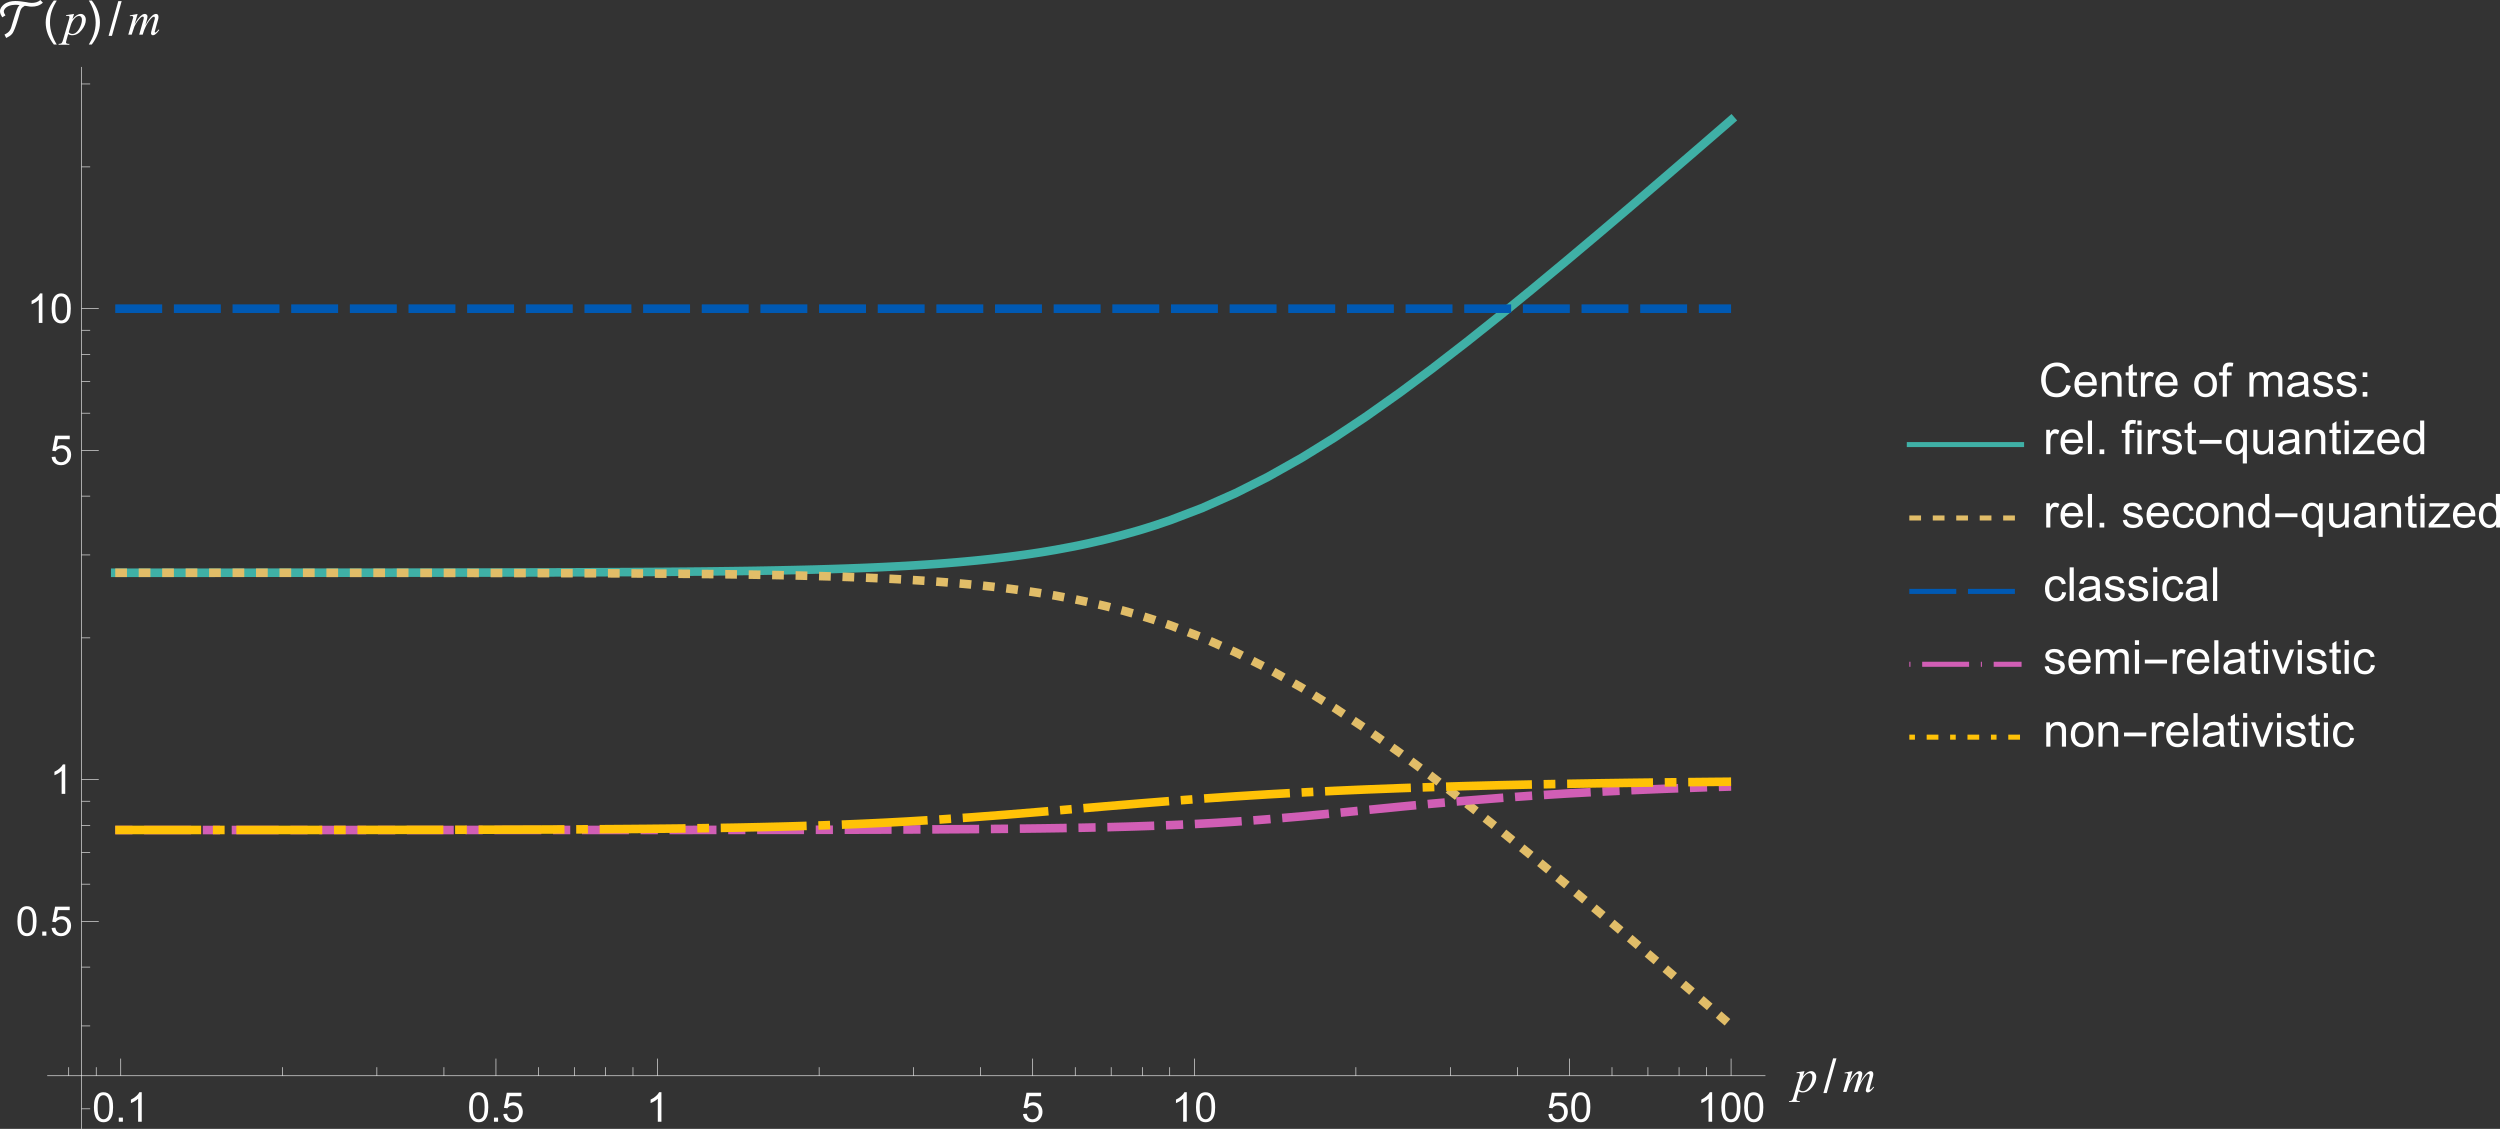 <?xml version="1.0" encoding="UTF-8" standalone="no"?>
<svg
   width="852.49pt"
   height="384.94pt"
   viewBox="0 0 852.49 384.94"
   version="1.2"
   id="svg575"
   sodipodi:docname="template_comparison_vac_E10_w-nonrel.svg"
   inkscape:version="1.1.2 (b8e25be833, 2022-02-05)"
   xmlns:inkscape="http://www.inkscape.org/namespaces/inkscape"
   xmlns:sodipodi="http://sodipodi.sourceforge.net/DTD/sodipodi-0.dtd"
   xmlns:xlink="http://www.w3.org/1999/xlink"
   xmlns="http://www.w3.org/2000/svg"
   xmlns:svg="http://www.w3.org/2000/svg">
  <rect x="0" y="0" width="852.49" height="384.94" fill="#333333" stroke="none"/>
  <sodipodi:namedview
     id="namedview577"
     pagecolor="#ffffff"
     bordercolor="#666666"
     borderopacity="1.0"
     inkscape:pageshadow="2"
     inkscape:pageopacity="0.0"
     inkscape:pagecheckerboard="0"
     inkscape:document-units="pt"
     showgrid="false"
     inkscape:zoom="1.0918605"
     inkscape:cx="573.33333"
     inkscape:cy="254.15335"
     inkscape:window-width="1920"
     inkscape:window-height="991"
     inkscape:window-x="-9"
     inkscape:window-y="-9"
     inkscape:window-maximized="1"
     inkscape:current-layer="svg575" />
  <defs
     id="defs118">
    <g
       id="g110">
      <symbol
         overflow="visible"
         id="glyph0-0">
        <path
           style="stroke:none"
           d="m 1.75,0 v -8.75 h 7 V 0 Z m 0.219,-0.219 h 6.562 v -8.312 h -6.562 z m 0,0"
           id="path2" />
      </symbol>
      <symbol
         overflow="visible"
         id="glyph0-1">
        <path
           style="stroke:none"
           d="m 0.578,-4.938 c 0,-1.188 0.117,-2.141 0.359,-2.859 0.25,-0.727 0.613,-1.285 1.094,-1.672 0.477,-0.395 1.082,-0.594 1.812,-0.594 0.539,0 1.016,0.109 1.422,0.328 0.406,0.219 0.738,0.531 1,0.938 0.27,0.406 0.477,0.902 0.625,1.484 0.145,0.586 0.219,1.375 0.219,2.375 0,1.18 -0.121,2.125 -0.359,2.844 -0.242,0.719 -0.602,1.277 -1.078,1.672 -0.48,0.398 -1.09,0.594 -1.828,0.594 -0.961,0 -1.715,-0.348 -2.266,-1.047 -0.668,-0.832 -1,-2.188 -1,-4.062 z m 1.266,0 c 0,1.648 0.191,2.742 0.578,3.281 0.383,0.543 0.859,0.812 1.422,0.812 0.57,0 1.051,-0.27 1.438,-0.812 0.383,-0.551 0.578,-1.645 0.578,-3.281 0,-1.656 -0.195,-2.754 -0.578,-3.297 -0.387,-0.539 -0.871,-0.812 -1.453,-0.812 -0.562,0 -1.012,0.242 -1.344,0.719 C 2.055,-7.711 1.844,-6.582 1.844,-4.938 Z m 0,0"
           id="path5" />
      </symbol>
      <symbol
         overflow="visible"
         id="glyph0-2">
        <path
           style="stroke:none"
           d="m 1.266,0 v -1.406 h 1.406 V 0 Z m 0,0"
           id="path8" />
      </symbol>
      <symbol
         overflow="visible"
         id="glyph0-3">
        <path
           style="stroke:none"
           d="M 5.219,0 H 3.984 V -7.844 C 3.691,-7.562 3.301,-7.273 2.812,-6.984 c -0.48,0.281 -0.906,0.492 -1.281,0.625 v -1.188 C 2.219,-7.867 2.816,-8.258 3.328,-8.719 3.848,-9.176 4.211,-9.625 4.422,-10.062 H 5.219 Z m 0,0"
           id="path11" />
      </symbol>
      <symbol
         overflow="visible"
         id="glyph0-4">
        <path
           style="stroke:none"
           d="M 0.578,-2.625 1.875,-2.734 c 0.094,0.625 0.312,1.102 0.656,1.422 0.352,0.312 0.773,0.469 1.266,0.469 0.594,0 1.094,-0.223 1.5,-0.672 0.414,-0.445 0.625,-1.035 0.625,-1.766 0,-0.707 -0.199,-1.266 -0.594,-1.672 C 4.93,-5.359 4.414,-5.562 3.781,-5.562 c -0.398,0 -0.758,0.094 -1.078,0.281 -0.312,0.18 -0.562,0.406 -0.75,0.688 l -1.156,-0.141 0.969,-5.156 H 6.75 v 1.188 h -4 l -0.531,2.688 c 0.602,-0.414 1.234,-0.625 1.891,-0.625 0.875,0 1.609,0.305 2.203,0.906 0.602,0.605 0.906,1.387 0.906,2.344 0,0.906 -0.262,1.688 -0.781,2.344 -0.648,0.812 -1.527,1.219 -2.641,1.219 -0.906,0 -1.652,-0.254 -2.234,-0.766 C 0.988,-1.102 0.66,-1.781 0.578,-2.625 Z m 0,0"
           id="path14" />
      </symbol>
      <symbol
         overflow="visible"
         id="glyph1-0">
        <path
           style="stroke:none"
           d="m 2.219,0 v -10 h 8 V 0 Z m 0.25,-0.25 h 7.5 v -9.5 h -7.5 z m 0,0"
           id="path17" />
      </symbol>
      <symbol
         overflow="visible"
         id="glyph1-1">
        <path
           style="stroke:none"
           d="M 3.547,-7.078 3,-5.281 c 0.57,-0.664 1.078,-1.129 1.516,-1.391 0.445,-0.27 0.906,-0.406 1.375,-0.406 0.457,0 0.848,0.188 1.172,0.562 0.332,0.367 0.5,0.84 0.5,1.422 0,1.148 -0.469,2.312 -1.406,3.5 -0.93,1.188 -2.012,1.781 -3.25,1.781 -0.262,0 -0.492,-0.031 -0.688,-0.094 C 2.02,0.039 1.797,-0.055 1.547,-0.203 L 0.969,1.812 C 0.852,2.207 0.797,2.469 0.797,2.594 c 0,0.113 0.031,0.207 0.094,0.281 0.062,0.082 0.16,0.145 0.297,0.188 0.133,0.051 0.398,0.078 0.797,0.078 l -0.062,0.281 h -3.688 L -1.688,3.141 c 0.48,-0.023 0.809,-0.105 0.984,-0.25 0.168,-0.148 0.344,-0.555 0.531,-1.219 L 1.812,-5.172 c 0.113,-0.438 0.172,-0.707 0.172,-0.812 0,-0.133 -0.043,-0.238 -0.125,-0.312 -0.074,-0.082 -0.195,-0.125 -0.359,-0.125 -0.156,0 -0.371,0.016 -0.641,0.047 v -0.297 z m -1.828,6.25 C 2.039,-0.441 2.477,-0.25 3.031,-0.25 c 0.27,0 0.547,-0.07 0.828,-0.219 0.281,-0.156 0.551,-0.379 0.812,-0.672 0.27,-0.301 0.508,-0.645 0.719,-1.031 C 5.609,-2.555 5.801,-3.008 5.969,-3.531 6.145,-4.062 6.234,-4.586 6.234,-5.109 6.234,-5.523 6.133,-5.844 5.938,-6.062 5.75,-6.281 5.531,-6.391 5.281,-6.391 c -0.562,0 -1.121,0.324 -1.672,0.969 C 3.055,-4.773 2.656,-4.02 2.406,-3.156 Z m 0,0"
           id="path20" />
      </symbol>
      <symbol
         overflow="visible"
         id="glyph1-2">
        <path
           style="stroke:none"
           d="m 3.469,-7.078 -1.016,3.531 c 0.457,-0.832 0.844,-1.457 1.156,-1.875 0.5,-0.645 0.984,-1.113 1.453,-1.406 0.27,-0.164 0.555,-0.25 0.859,-0.25 0.258,0 0.473,0.086 0.641,0.25 0.176,0.168 0.266,0.383 0.266,0.641 0,0.262 -0.059,0.594 -0.172,1 l -0.562,1.984 c 0.852,-1.582 1.66,-2.695 2.422,-3.344 0.414,-0.352 0.832,-0.531 1.25,-0.531 0.238,0 0.43,0.086 0.578,0.25 0.156,0.168 0.234,0.422 0.234,0.766 0,0.305 -0.047,0.621 -0.141,0.953 L 9.578,-2.062 c -0.188,0.656 -0.281,1.023 -0.281,1.094 0,0.074 0.023,0.137 0.078,0.188 0.031,0.043 0.07,0.062 0.125,0.062 0.051,0 0.141,-0.051 0.266,-0.156 0.301,-0.227 0.582,-0.531 0.844,-0.906 l 0.25,0.172 c -0.125,0.211 -0.355,0.496 -0.688,0.859 C 9.836,-0.383 9.551,-0.133 9.312,0 9.082,0.125 8.867,0.188 8.672,0.188 8.492,0.188 8.344,0.125 8.219,0 c -0.125,-0.125 -0.188,-0.281 -0.188,-0.469 0,-0.25 0.109,-0.75 0.328,-1.5 L 9.062,-4.484 C 9.227,-5.055 9.316,-5.375 9.328,-5.438 9.336,-5.539 9.344,-5.641 9.344,-5.734 c 0,-0.125 -0.027,-0.223 -0.078,-0.297 -0.062,-0.07 -0.137,-0.109 -0.219,-0.109 -0.219,0 -0.449,0.109 -0.688,0.328 C 7.641,-5.145 6.969,-4.219 6.344,-3.031 5.926,-2.238 5.539,-1.227 5.188,0 H 4 L 5.344,-4.734 C 5.488,-5.242 5.562,-5.582 5.562,-5.75 5.562,-5.895 5.531,-6 5.469,-6.062 5.414,-6.133 5.348,-6.172 5.266,-6.172 c -0.18,0 -0.359,0.062 -0.547,0.188 C 4.406,-5.773 4,-5.336 3.5,-4.672 3.008,-4.004 2.629,-3.367 2.359,-2.766 2.234,-2.473 1.926,-1.551 1.438,0 H 0.281 l 1.438,-5.062 0.188,-0.656 c 0.039,-0.102 0.062,-0.176 0.062,-0.219 0,-0.113 -0.055,-0.219 -0.156,-0.312 -0.105,-0.094 -0.242,-0.141 -0.406,-0.141 -0.062,0 -0.25,0.031 -0.562,0.094 l -0.062,-0.281 z m 0,0"
           id="path23" />
      </symbol>
      <symbol
         overflow="visible"
         id="glyph2-0">
        <path
           style="stroke:none"
           d="M 1,0 V -12.797 H 7 V 0 Z M 2,-1 H 6 V -11.797 H 2 Z m 0,0"
           id="path26" />
      </symbol>
      <symbol
         overflow="visible"
         id="glyph2-1">
        <path
           style="stroke:none"
           d="m 4.453,-11.453 -3.312,11.844 H 0 l 3.312,-11.844 z m 0,0"
           id="path29" />
      </symbol>
      <symbol
         overflow="visible"
         id="glyph2-2">
        <path
           style="stroke:none"
           d="m 4.75,3.359 h -1 C 3.332,2.828 2.953,2.266 2.609,1.672 2.266,1.086 1.969,0.477 1.719,-0.156 1.477,-0.801 1.289,-1.457 1.156,-2.125 c -0.125,-0.664 -0.188,-1.336 -0.188,-2.016 0,-0.695 0.066,-1.375 0.203,-2.031 0.133,-0.664 0.32,-1.312 0.562,-1.938 0.25,-0.633 0.539,-1.25 0.875,-1.844 0.344,-0.594 0.723,-1.16 1.141,-1.703 h 1 c -0.367,0.605 -0.695,1.203 -0.984,1.797 -0.293,0.586 -0.539,1.18 -0.734,1.781 -0.199,0.605 -0.352,1.23 -0.453,1.875 -0.105,0.648 -0.156,1.328 -0.156,2.047 0,0.668 0.051,1.328 0.156,1.984 0.113,0.656 0.27,1.305 0.469,1.938 0.207,0.633 0.453,1.25 0.734,1.844 0.289,0.602 0.613,1.188 0.969,1.75 z m 0,0"
           id="path32" />
      </symbol>
      <symbol
         overflow="visible"
         id="glyph2-3">
        <path
           style="stroke:none"
           d="m 4.375,-4.141 c 0,0.688 -0.07,1.367 -0.203,2.031 -0.137,0.656 -0.328,1.305 -0.578,1.938 C 3.352,0.461 3.062,1.07 2.719,1.656 2.375,2.25 2,2.816 1.594,3.359 H 0.578 C 0.941,2.766 1.27,2.172 1.562,1.578 1.852,0.992 2.098,0.398 2.297,-0.203 2.492,-0.816 2.645,-1.445 2.75,-2.094 2.863,-2.738 2.922,-3.414 2.922,-4.125 2.922,-4.789 2.863,-5.453 2.75,-6.109 2.633,-6.766 2.473,-7.41 2.266,-8.047 2.066,-8.68 1.82,-9.301 1.531,-9.906 1.25,-10.508 0.93,-11.094 0.578,-11.656 H 1.594 c 0.414,0.531 0.797,1.094 1.141,1.688 0.344,0.594 0.633,1.211 0.875,1.844 0.238,0.637 0.426,1.293 0.562,1.969 C 4.305,-5.488 4.375,-4.816 4.375,-4.141 Z m 0,0"
           id="path35" />
      </symbol>
      <symbol
         overflow="visible"
         id="glyph2-4">
        <path
           style="stroke:none"
           d="M 8.469,-3.516 H 0.891 v -1.312 H 8.469 Z m 0,0"
           id="path38" />
      </symbol>
      <symbol
         overflow="visible"
         id="glyph3-0">
        <path
           style="stroke:none"
           d="M 1,0 V -12.797 H 7 V 0 Z M 2,-1 H 6 V -11.797 H 2 Z m 0,0"
           id="path41" />
      </symbol>
      <symbol
         overflow="visible"
         id="glyph3-1">
        <path
           style="stroke:none"
           d="m 13.609,-10.922 c -0.262,0.25 -0.543,0.465 -0.844,0.641 -0.305,0.18 -0.617,0.32 -0.938,0.422 -0.324,0.105 -0.664,0.184 -1.016,0.234 -0.344,0.043 -0.695,0.062 -1.047,0.062 -0.199,0 -0.398,-0.008 -0.594,-0.031 C 8.973,-9.625 8.773,-9.656 8.578,-9.688 8.391,-9.727 8.195,-9.758 8,-9.781 7.812,-9.812 7.617,-9.832 7.422,-9.844 7.172,-9.707 6.938,-9.551 6.719,-9.375 6.5,-9.207 6.32,-9 6.188,-8.75 6.102,-8.625 6.035,-8.488 5.984,-8.344 5.93,-8.207 5.883,-8.066 5.844,-7.922 5.801,-7.773 5.758,-7.625 5.719,-7.469 5.688,-7.32 5.648,-7.18 5.609,-7.047 c -0.074,0.262 -0.168,0.586 -0.281,0.969 -0.105,0.375 -0.227,0.781 -0.359,1.219 -0.125,0.438 -0.266,0.887 -0.422,1.344 -0.156,0.461 -0.312,0.898 -0.469,1.312 C 3.922,-1.797 3.758,-1.426 3.594,-1.094 3.438,-0.758 3.281,-0.5 3.125,-0.312 2.863,0.02 2.551,0.297 2.188,0.516 1.82,0.742 1.457,0.945 1.094,1.125 L 0.516,-0.031 c 0.363,-0.176 0.711,-0.383 1.047,-0.625 0.332,-0.238 0.609,-0.535 0.828,-0.891 0.195,-0.32 0.348,-0.664 0.453,-1.031 0.102,-0.375 0.211,-0.738 0.328,-1.094 0.238,-0.801 0.477,-1.594 0.719,-2.375 0.238,-0.789 0.5,-1.578 0.781,-2.359 0.102,-0.312 0.234,-0.613 0.391,-0.906 0.164,-0.289 0.363,-0.551 0.594,-0.781 -0.242,-0.031 -0.48,-0.055 -0.719,-0.078 -0.242,-0.02 -0.484,-0.031 -0.734,-0.031 -0.355,0 -0.727,0.031 -1.109,0.094 -0.387,0.062 -0.758,0.168 -1.109,0.312 -0.344,0.137 -0.664,0.324 -0.953,0.562 C 0.75,-9.004 0.523,-8.707 0.359,-8.344 0.305,-8.227 0.281,-8.117 0.281,-8.016 c 0,0.273 0.055,0.527 0.172,0.766 0.113,0.242 0.242,0.465 0.391,0.672 L -0.25,-5.922 c -0.207,-0.312 -0.383,-0.641 -0.531,-0.984 -0.156,-0.352 -0.234,-0.723 -0.234,-1.109 0,-0.227 0.039,-0.453 0.109,-0.672 0.074,-0.219 0.172,-0.422 0.297,-0.609 0.117,-0.195 0.258,-0.379 0.422,-0.547 0.156,-0.176 0.32,-0.332 0.5,-0.469 0.27,-0.219 0.562,-0.398 0.875,-0.547 0.312,-0.145 0.633,-0.266 0.969,-0.359 0.332,-0.094 0.672,-0.16 1.016,-0.203 0.344,-0.039 0.688,-0.062 1.031,-0.062 0.633,0 1.258,0.043 1.875,0.125 0.625,0.074 1.25,0.164 1.875,0.266 0.301,0.062 0.598,0.121 0.891,0.172 0.301,0.055 0.609,0.078 0.922,0.078 0.27,0 0.535,-0.016 0.797,-0.047 0.27,-0.031 0.531,-0.082 0.781,-0.156 0.25,-0.07 0.488,-0.172 0.719,-0.297 0.238,-0.125 0.457,-0.285 0.656,-0.484 z m 0,0"
           id="path44" />
      </symbol>
      <symbol
         overflow="visible"
         id="glyph4-0">
        <path
           style="stroke:none"
           d="m 2,0 v -10 h 8 V 0 Z m 0.25,-0.25 h 7.5 v -9.5 h -7.5 z m 0,0"
           id="path47" />
      </symbol>
      <symbol
         overflow="visible"
         id="glyph4-1">
        <path
           style="stroke:none"
           d="m 9.406,-4.016 1.516,0.375 c -0.312,1.25 -0.887,2.203 -1.719,2.859 C 8.379,-0.125 7.375,0.203 6.188,0.203 c -1.242,0 -2.246,-0.25 -3.016,-0.75 C 2.398,-1.055 1.812,-1.785 1.406,-2.734 1,-3.691 0.797,-4.719 0.797,-5.812 c 0,-1.195 0.227,-2.238 0.688,-3.125 0.457,-0.883 1.102,-1.555 1.938,-2.016 0.844,-0.469 1.77,-0.703 2.781,-0.703 1.145,0 2.109,0.293 2.891,0.875 0.781,0.586 1.328,1.406 1.641,2.469 l -1.5,0.344 c -0.262,-0.832 -0.648,-1.438 -1.156,-1.812 -0.5,-0.383 -1.137,-0.578 -1.906,-0.578 -0.875,0 -1.609,0.215 -2.203,0.641 -0.594,0.418 -1.012,0.984 -1.25,1.703 -0.242,0.711 -0.359,1.438 -0.359,2.188 0,0.98 0.141,1.836 0.422,2.562 0.289,0.719 0.734,1.262 1.328,1.625 0.602,0.355 1.254,0.531 1.953,0.531 0.844,0 1.555,-0.242 2.141,-0.734 0.594,-0.488 0.992,-1.211 1.203,-2.172 z m 0,0"
           id="path50" />
      </symbol>
      <symbol
         overflow="visible"
         id="glyph4-2">
        <path
           style="stroke:none"
           d="M 6.734,-2.672 8.188,-2.5 C 7.957,-1.645 7.531,-0.984 6.906,-0.516 6.289,-0.047 5.504,0.188 4.547,0.188 c -1.219,0 -2.184,-0.375 -2.891,-1.125 -0.711,-0.75 -1.062,-1.797 -1.062,-3.141 0,-1.395 0.359,-2.477 1.078,-3.25 0.719,-0.77 1.648,-1.156 2.797,-1.156 1.102,0 2.004,0.383 2.703,1.141 0.707,0.75 1.062,1.809 1.062,3.172 0,0.086 0,0.211 0,0.375 h -6.188 c 0.051,0.918 0.305,1.621 0.766,2.109 0.469,0.48 1.047,0.719 1.734,0.719 0.52,0 0.961,-0.133 1.328,-0.406 0.363,-0.27 0.648,-0.703 0.859,-1.297 z M 2.125,-4.953 H 6.75 c -0.062,-0.695 -0.242,-1.219 -0.531,-1.562 -0.449,-0.539 -1.027,-0.812 -1.734,-0.812 -0.648,0 -1.195,0.219 -1.641,0.656 -0.438,0.43 -0.68,1 -0.719,1.719 z m 0,0"
           id="path53" />
      </symbol>
      <symbol
         overflow="visible"
         id="glyph4-3">
        <path
           style="stroke:none"
           d="M 1.062,0 V -8.297 H 2.328 V -7.125 C 2.93,-8.031 3.812,-8.484 4.969,-8.484 c 0.5,0 0.957,0.09 1.375,0.266 0.414,0.18 0.727,0.414 0.938,0.703 0.207,0.293 0.352,0.641 0.438,1.047 0.051,0.262 0.078,0.715 0.078,1.359 V 0 h -1.406 v -5.047 c 0,-0.57 -0.059,-1 -0.172,-1.281 -0.105,-0.289 -0.297,-0.52 -0.578,-0.688 -0.273,-0.164 -0.594,-0.25 -0.969,-0.25 -0.605,0 -1.125,0.195 -1.562,0.578 -0.43,0.375 -0.641,1.094 -0.641,2.156 V 0 Z m 0,0"
           id="path56" />
      </symbol>
      <symbol
         overflow="visible"
         id="glyph4-4">
        <path
           style="stroke:none"
           d="m 4.125,-1.266 0.203,1.25 c -0.398,0.082 -0.75,0.125 -1.062,0.125 -0.512,0 -0.906,-0.078 -1.188,-0.234 C 1.797,-0.289 1.598,-0.504 1.484,-0.766 1.367,-1.035 1.312,-1.594 1.312,-2.438 V -7.203 H 0.281 v -1.094 H 1.312 v -2.062 l 1.406,-0.844 v 2.906 H 4.125 v 1.094 H 2.719 v 4.844 c 0,0.406 0.02,0.668 0.062,0.781 0.051,0.117 0.133,0.211 0.25,0.281 0.113,0.062 0.273,0.094 0.484,0.094 0.156,0 0.359,-0.02 0.609,-0.062 z m 0,0"
           id="path59" />
      </symbol>
      <symbol
         overflow="visible"
         id="glyph4-5">
        <path
           style="stroke:none"
           d="M 1.047,0 V -8.297 H 2.312 v 1.25 c 0.32,-0.582 0.617,-0.969 0.891,-1.156 0.27,-0.188 0.57,-0.281 0.906,-0.281 0.469,0 0.945,0.152 1.438,0.453 L 5.062,-6.734 C 4.719,-6.93 4.375,-7.031 4.031,-7.031 3.727,-7.031 3.453,-6.938 3.203,-6.75 2.961,-6.57 2.789,-6.316 2.688,-5.984 2.531,-5.484 2.453,-4.938 2.453,-4.344 V 0 Z m 0,0"
           id="path62" />
      </symbol>
      <symbol
         overflow="visible"
         id="glyph4-6">
        <path
           style="stroke:none"
           d="m 0.531,-4.156 c 0,-1.531 0.426,-2.664 1.281,-3.406 0.719,-0.613 1.586,-0.922 2.609,-0.922 1.145,0 2.078,0.375 2.797,1.125 0.727,0.742 1.094,1.773 1.094,3.094 0,1.062 -0.164,1.902 -0.484,2.516 -0.324,0.617 -0.793,1.094 -1.406,1.438 -0.605,0.332 -1.273,0.5 -2,0.5 -1.156,0 -2.094,-0.367 -2.812,-1.109 C 0.891,-1.672 0.531,-2.75 0.531,-4.156 Z m 1.453,0 c 0,1.062 0.227,1.859 0.688,2.391 0.469,0.531 1.051,0.797 1.75,0.797 0.695,0 1.273,-0.266 1.734,-0.797 0.469,-0.531 0.703,-1.344 0.703,-2.438 C 6.859,-5.223 6.625,-6 6.156,-6.531 5.695,-7.062 5.117,-7.328 4.422,-7.328 c -0.699,0 -1.281,0.266 -1.75,0.797 -0.461,0.523 -0.688,1.312 -0.688,2.375 z m 0,0"
           id="path65" />
      </symbol>
      <symbol
         overflow="visible"
         id="glyph4-7">
        <path
           style="stroke:none"
           d="M 1.391,0 V -7.203 H 0.156 v -1.094 H 1.391 V -9.188 c 0,-0.551 0.051,-0.961 0.156,-1.234 0.133,-0.363 0.367,-0.66 0.703,-0.891 0.344,-0.227 0.82,-0.344 1.438,-0.344 0.395,0 0.832,0.047 1.312,0.141 l -0.203,1.234 c -0.293,-0.051 -0.57,-0.078 -0.828,-0.078 -0.43,0 -0.73,0.094 -0.906,0.281 C 2.883,-9.898 2.797,-9.562 2.797,-9.062 v 0.766 H 4.406 v 1.094 H 2.797 V 0 Z m 0,0"
           id="path68" />
      </symbol>
      <symbol
         overflow="visible"
         id="glyph4-8">
        <path
           style="stroke:none"
           d="m 1.062,0 v -8.297 h 1.25 v 1.156 c 0.258,-0.406 0.602,-0.727 1.031,-0.969 0.438,-0.25 0.93,-0.375 1.484,-0.375 0.613,0 1.117,0.133 1.516,0.391 0.395,0.25 0.672,0.605 0.828,1.062 0.656,-0.969 1.508,-1.453 2.562,-1.453 0.82,0 1.453,0.23 1.891,0.688 0.445,0.449 0.672,1.148 0.672,2.094 V 0 H 10.906 v -5.234 c 0,-0.562 -0.047,-0.961 -0.141,-1.203 -0.094,-0.25 -0.262,-0.445 -0.5,-0.594 -0.242,-0.156 -0.523,-0.234 -0.844,-0.234 -0.586,0 -1.07,0.195 -1.453,0.578 -0.387,0.387 -0.578,1.008 -0.578,1.859 V 0 h -1.406 v -5.391 c 0,-0.625 -0.117,-1.094 -0.344,-1.406 -0.23,-0.312 -0.605,-0.469 -1.125,-0.469 -0.398,0 -0.762,0.105 -1.094,0.312 C 3.086,-6.742 2.844,-6.438 2.688,-6.031 2.539,-5.633 2.469,-5.062 2.469,-4.312 V 0 Z m 0,0"
           id="path71" />
      </symbol>
      <symbol
         overflow="visible"
         id="glyph4-9">
        <path
           style="stroke:none"
           d="m 6.469,-1.031 c -0.523,0.449 -1.023,0.766 -1.5,0.953 C 4.488,0.098 3.973,0.188 3.422,0.188 2.504,0.188 1.801,-0.035 1.312,-0.484 0.82,-0.93 0.578,-1.5 0.578,-2.188 c 0,-0.406 0.094,-0.773 0.281,-1.109 0.188,-0.344 0.426,-0.613 0.719,-0.812 0.301,-0.207 0.641,-0.363 1.016,-0.469 0.281,-0.07 0.695,-0.141 1.25,-0.203 1.133,-0.133 1.973,-0.297 2.516,-0.484 0,-0.195 0,-0.32 0,-0.375 0,-0.57 -0.133,-0.973 -0.391,-1.203 -0.367,-0.32 -0.902,-0.484 -1.609,-0.484 -0.656,0 -1.148,0.121 -1.469,0.359 -0.312,0.23 -0.543,0.637 -0.688,1.219 l -1.375,-0.188 C 0.953,-6.52 1.156,-6.992 1.438,-7.359 1.727,-7.723 2.145,-8 2.688,-8.188 c 0.539,-0.195 1.164,-0.297 1.875,-0.297 0.707,0 1.281,0.086 1.719,0.25 0.445,0.168 0.773,0.375 0.984,0.625 0.207,0.25 0.352,0.57 0.438,0.953 0.051,0.242 0.078,0.672 0.078,1.297 v 1.875 c 0,1.312 0.023,2.141 0.078,2.484 0.062,0.344 0.18,0.68 0.359,1 H 6.75 C 6.602,-0.289 6.508,-0.633 6.469,-1.031 Z M 6.359,-4.172 c -0.512,0.211 -1.277,0.387 -2.297,0.531 -0.586,0.086 -0.996,0.18 -1.234,0.281 -0.242,0.105 -0.43,0.262 -0.562,0.469 -0.125,0.199 -0.188,0.418 -0.188,0.656 0,0.375 0.141,0.688 0.422,0.938 0.289,0.25 0.707,0.375 1.25,0.375 0.539,0 1.02,-0.113 1.438,-0.344 C 5.613,-1.504 5.926,-1.832 6.125,-2.25 6.281,-2.562 6.359,-3.031 6.359,-3.656 Z m 0,0"
           id="path74" />
      </symbol>
      <symbol
         overflow="visible"
         id="glyph4-10">
        <path
           style="stroke:none"
           d="m 0.5,-2.484 1.391,-0.219 c 0.07,0.562 0.285,0.996 0.641,1.297 0.363,0.293 0.863,0.438 1.5,0.438 0.645,0 1.125,-0.129 1.438,-0.391 0.312,-0.27 0.469,-0.582 0.469,-0.938 0,-0.312 -0.137,-0.562 -0.406,-0.75 -0.199,-0.125 -0.68,-0.281 -1.438,-0.469 C 3.062,-3.773 2.344,-4 1.938,-4.188 1.539,-4.383 1.238,-4.648 1.031,-4.984 0.832,-5.316 0.734,-5.688 0.734,-6.094 c 0,-0.375 0.082,-0.719 0.25,-1.031 0.164,-0.312 0.395,-0.57 0.688,-0.781 0.219,-0.164 0.516,-0.301 0.891,-0.406 0.383,-0.113 0.789,-0.172 1.219,-0.172 0.656,0 1.227,0.094 1.719,0.281 0.488,0.188 0.848,0.445 1.078,0.766 0.238,0.312 0.406,0.742 0.5,1.281 l -1.375,0.188 c -0.062,-0.426 -0.246,-0.758 -0.547,-1 C 4.852,-7.207 4.43,-7.328 3.891,-7.328 3.242,-7.328 2.781,-7.219 2.5,-7 c -0.273,0.211 -0.406,0.453 -0.406,0.734 0,0.188 0.055,0.355 0.172,0.5 0.113,0.148 0.289,0.273 0.531,0.375 0.145,0.055 0.562,0.172 1.25,0.359 0.988,0.262 1.68,0.48 2.078,0.656 0.395,0.168 0.703,0.414 0.922,0.734 0.227,0.324 0.344,0.727 0.344,1.203 0,0.469 -0.141,0.914 -0.422,1.328 -0.273,0.406 -0.668,0.727 -1.188,0.953 C 5.27,0.07 4.691,0.188 4.047,0.188 c -1.086,0 -1.906,-0.223 -2.469,-0.672 -0.562,-0.445 -0.922,-1.113 -1.078,-2 z m 0,0"
           id="path77" />
      </symbol>
      <symbol
         overflow="visible"
         id="glyph4-11">
        <path
           style="stroke:none"
           d="m 1.453,-6.703 v -1.594 h 1.594 v 1.594 z m 0,6.703 v -1.609 h 1.594 V 0 Z m 0,0"
           id="path80" />
      </symbol>
      <symbol
         overflow="visible"
         id="glyph4-12">
        <path
           style="stroke:none"
           d="M 1.031,0 V -11.453 H 2.438 V 0 Z m 0,0"
           id="path83" />
      </symbol>
      <symbol
         overflow="visible"
         id="glyph4-13">
        <path
           style="stroke:none"
           d="M 1.453,0 V -1.609 H 3.062 V 0 Z m 0,0"
           id="path86" />
      </symbol>
      <symbol
         overflow="visible"
         id="glyph4-14">
        <path
           style="stroke:none"
           d="m 1.062,-9.844 v -1.609 H 2.469 V -9.844 Z M 1.062,0 V -8.297 H 2.469 V 0 Z m 0,0"
           id="path89" />
      </symbol>
      <symbol
         overflow="visible"
         id="glyph4-15">
        <path
           style="stroke:none"
           d="M 6.344,3.188 V -0.891 C 6.125,-0.578 5.816,-0.316 5.422,-0.109 5.035,0.086 4.617,0.188 4.172,0.188 3.191,0.188 2.344,-0.203 1.625,-0.984 c -0.711,-0.789 -1.062,-1.875 -1.062,-3.25 0,-0.832 0.145,-1.578 0.438,-2.234 0.289,-0.664 0.707,-1.164 1.25,-1.5 0.551,-0.344 1.156,-0.516 1.812,-0.516 1.031,0 1.836,0.434 2.422,1.297 V -8.297 H 7.75 V 3.188 Z M 2.016,-4.172 c 0,1.062 0.223,1.867 0.672,2.406 0.445,0.531 0.984,0.797 1.609,0.797 0.594,0 1.102,-0.254 1.531,-0.766 0.438,-0.508 0.656,-1.281 0.656,-2.312 0,-1.102 -0.23,-1.93 -0.688,-2.484 C 5.348,-7.094 4.816,-7.375 4.203,-7.375 c -0.617,0 -1.137,0.262 -1.562,0.781 -0.418,0.512 -0.625,1.32 -0.625,2.422 z m 0,0"
           id="path92" />
      </symbol>
      <symbol
         overflow="visible"
         id="glyph4-16">
        <path
           style="stroke:none"
           d="M 6.5,0 V -1.219 C 5.852,-0.281 4.973,0.188 3.859,0.188 3.367,0.188 2.91,0.094 2.484,-0.094 2.066,-0.281 1.754,-0.516 1.547,-0.797 1.336,-1.086 1.191,-1.438 1.109,-1.844 1.055,-2.125 1.031,-2.562 1.031,-3.156 V -8.297 H 2.438 v 4.594 c 0,0.742 0.023,1.234 0.078,1.484 0.094,0.375 0.281,0.668 0.562,0.875 0.289,0.211 0.645,0.312 1.062,0.312 0.426,0 0.82,-0.102 1.188,-0.312 0.375,-0.219 0.633,-0.516 0.781,-0.891 0.156,-0.375 0.234,-0.914 0.234,-1.625 v -4.438 H 7.75 V 0 Z m 0,0"
           id="path95" />
      </symbol>
      <symbol
         overflow="visible"
         id="glyph4-17">
        <path
           style="stroke:none"
           d="m 0.312,0 v -1.141 l 5.281,-6.062 C 5,-7.172 4.473,-7.156 4.016,-7.156 H 0.625 V -8.297 H 7.406 V -7.375 l -4.484,5.266 -0.875,0.969 C 2.68,-1.191 3.273,-1.219 3.828,-1.219 H 7.656 V 0 Z m 0,0"
           id="path98" />
      </symbol>
      <symbol
         overflow="visible"
         id="glyph4-18">
        <path
           style="stroke:none"
           d="M 6.438,0 V -1.047 C 5.914,-0.223 5.145,0.188 4.125,0.188 3.457,0.188 2.848,0.004 2.297,-0.359 1.742,-0.723 1.312,-1.234 1,-1.891 c -0.305,-0.656 -0.453,-1.406 -0.453,-2.25 0,-0.832 0.133,-1.582 0.406,-2.25 0.281,-0.676 0.695,-1.191 1.25,-1.547 C 2.754,-8.301 3.375,-8.484 4.062,-8.484 c 0.5,0 0.941,0.105 1.328,0.312 0.395,0.211 0.711,0.484 0.953,0.828 v -4.109 H 7.75 V 0 Z M 2,-4.141 c 0,1.062 0.223,1.859 0.672,2.391 0.445,0.523 0.973,0.781 1.578,0.781 0.613,0 1.133,-0.25 1.562,-0.75 C 6.25,-2.227 6.469,-3 6.469,-4.031 6.469,-5.164 6.25,-6 5.812,-6.531 5.375,-7.062 4.832,-7.328 4.188,-7.328 c -0.625,0 -1.148,0.258 -1.562,0.766 C 2.207,-6.051 2,-5.242 2,-4.141 Z m 0,0"
           id="path101" />
      </symbol>
      <symbol
         overflow="visible"
         id="glyph4-19">
        <path
           style="stroke:none"
           d="m 6.469,-3.047 1.391,0.188 C 7.703,-1.91 7.312,-1.164 6.688,-0.625 6.07,-0.082 5.312,0.188 4.406,0.188 c -1.137,0 -2.055,-0.367 -2.75,-1.109 C 0.969,-1.672 0.625,-2.738 0.625,-4.125 c 0,-0.895 0.145,-1.676 0.438,-2.344 0.301,-0.676 0.754,-1.18 1.359,-1.516 0.613,-0.332 1.273,-0.5 1.984,-0.5 0.906,0 1.645,0.23 2.219,0.688 0.57,0.449 0.938,1.094 1.094,1.938 L 6.359,-5.656 C 6.223,-6.207 5.988,-6.625 5.656,-6.906 5.332,-7.188 4.938,-7.328 4.469,-7.328 c -0.711,0 -1.289,0.258 -1.734,0.766 -0.438,0.5 -0.656,1.305 -0.656,2.406 0,1.117 0.211,1.93 0.641,2.438 0.426,0.5 0.984,0.75 1.672,0.75 0.551,0 1.008,-0.164 1.375,-0.5 0.375,-0.344 0.609,-0.867 0.703,-1.578 z m 0,0"
           id="path104" />
      </symbol>
      <symbol
         overflow="visible"
         id="glyph4-20">
        <path
           style="stroke:none"
           d="M 3.359,0 0.203,-8.297 H 1.688 l 1.781,4.969 C 3.664,-2.797 3.844,-2.238 4,-1.656 4.125,-2.094 4.301,-2.617 4.531,-3.234 L 6.375,-8.297 H 7.812 L 4.672,0 Z m 0,0"
           id="path107" />
      </symbol>
    </g>
    <clipPath
       id="clip1">
      <path
         d="m 27,28 h 1 v 362.961 h -1 z m 0,0"
         id="path112" />
    </clipPath>
    <clipPath
       id="clip2">
      <path
         d="m 650.16,156 h 40.078 v 2 h -40.078 z m 0,0"
         id="path115" />
    </clipPath>
  </defs>
  <g
     id="surface8591"
     transform="translate(0.008,-5.525)">
    <path
       style="fill:none;stroke:#3fb0a6;stroke-width:2.93;stroke-linecap:square;stroke-linejoin:miter;stroke-miterlimit:3.25;stroke-opacity:1"
       d="m 39.289,200.828 h 33.82 l 0.336,-0.004 h 17.34 l 1.457,-0.004 h 11.059 l 2.719,-0.004 h 7.359 l 1.473,-0.004 h 5.832 l 2.891,-0.004 h 2.891 l 2.891,-0.004 h 2.695 l 2.695,-0.004 h 2.695 l 2.695,-0.004 h 2.926 l 2.922,-0.004 h 0.73 l 0.73,-0.004 h 1.465 l 2.922,-0.004 h 1.363 l 1.367,-0.004 2.727,-0.004 h 1.367 l 1.363,-0.004 2.73,-0.004 h 1.336 l 1.34,-0.004 2.676,-0.004 h 1.336 l 1.336,-0.004 2.676,-0.004 h 0.184 l 0.18,-0.004 h 1.09 l 1.453,-0.004 2.902,-0.008 h 0.723 l 0.727,-0.004 h 1.453 l 2.902,-0.008 h 0.168 l 0.172,-0.004 h 1.016 l 1.352,-0.004 2.711,-0.008 0.168,-0.004 h 1.188 l 1.352,-0.008 2.711,-0.008 h 0.367 l 0.367,-0.004 h 0.73 l 1.469,-0.008 2.938,-0.012 h 0.734 l 2.203,-0.012 2.934,-0.012 0.18,-0.004 h 0.543 l 0.719,-0.004 4.324,-0.023 h 0.359 l 0.359,-0.004 0.723,-0.004 1.441,-0.008 2.883,-0.019 h 0.336 l 0.336,-0.004 2.016,-0.012 2.688,-0.019 h 0.168 l 0.168,-0.004 h 0.336 l 0.672,-0.004 4.031,-0.035 h 0.367 l 0.363,-0.004 0.73,-0.008 1.457,-0.012 2.914,-0.027 h 0.184 l 0.184,-0.004 1.09,-0.012 1.461,-0.012 2.914,-0.031 0.172,-0.004 h 0.168 l 1.02,-0.012 1.363,-0.016 2.719,-0.035 h 0.172 l 0.168,-0.004 0.34,-0.004 0.684,-0.008 1.359,-0.019 2.723,-0.039 0.184,-0.004 h 0.184 l 0.367,-0.008 0.738,-0.008 1.477,-0.023 2.945,-0.047 0.188,-0.004 0.551,-0.012 0.738,-0.012 1.473,-0.027 2.949,-0.055 0.184,-0.004 0.18,-0.004 0.359,-0.004 0.727,-0.016 1.445,-0.031 2.895,-0.062 0.184,-0.004 0.18,-0.004 0.363,-0.008 0.723,-0.016 1.449,-0.035 2.895,-0.07 0.168,-0.004 0.168,-0.008 0.34,-0.008 0.672,-0.016 1.352,-0.039 2.703,-0.074 0.168,-0.008 0.168,-0.004 0.336,-0.012 0.676,-0.019 1.352,-0.043 2.699,-0.086 0.184,-0.008 0.184,-0.004 0.367,-0.012 0.73,-0.027 1.465,-0.051 2.93,-0.109 0.184,-0.008 0.18,-0.008 0.367,-0.012 0.73,-0.031 1.465,-0.059 2.93,-0.125 0.172,-0.008 0.168,-0.008 0.344,-0.016 2.051,-0.094 2.734,-0.137 0.168,-0.008 0.172,-0.008 0.344,-0.019 2.051,-0.105 2.734,-0.152 0.164,-0.012 0.168,-0.008 0.336,-0.019 0.672,-0.043 1.34,-0.078 2.68,-0.172 0.168,-0.012 0.168,-0.008 0.332,-0.023 0.672,-0.043 1.34,-0.094 2.68,-0.191 0.184,-0.016 0.18,-0.012 1.09,-0.082 1.457,-0.113 2.906,-0.238 0.18,-0.016 0.184,-0.016 1.09,-0.094 1.453,-0.129 2.91,-0.27 0.168,-0.019 0.172,-0.016 0.336,-0.031 0.68,-0.066 1.355,-0.137 2.715,-0.289 0.168,-0.016 0.172,-0.019 0.34,-0.039 0.676,-0.074 1.359,-0.156 2.711,-0.32 0.367,-0.047 0.371,-0.043 2.203,-0.281 2.941,-0.398 0.184,-0.023 0.184,-0.027 0.367,-0.051 0.738,-0.105 1.469,-0.211 2.941,-0.449 0.18,-0.027 0.18,-0.031 0.363,-0.055 0.719,-0.117 1.445,-0.238 2.887,-0.496 5.773,-1.078 0.168,-0.035 0.172,-0.031 0.336,-0.07 0.672,-0.133 1.348,-0.277 2.691,-0.578 5.387,-1.242 0.184,-0.047 0.18,-0.043 0.367,-0.09 0.73,-0.18 1.461,-0.371 2.918,-0.766 5.844,-1.652 0.168,-0.051 0.172,-0.051 0.34,-0.102 0.68,-0.207 1.363,-0.422 2.727,-0.863 5.453,-1.852 10.691,-4.086 11.598,-5.145 10.824,-5.461 11.73,-6.613 10.957,-6.777 10.742,-7.145 11.648,-8.242 10.875,-8.078 11.781,-9.098 11.57,-9.215 10.789,-8.793 11.703,-9.707 10.922,-9.184 10.711,-9.094 11.617,-9.949 10.844,-9.336 0.188,-0.164 0.191,-0.164 0.375,-0.324 0.758,-0.652 1.512,-1.309 3.027,-2.617 0.188,-0.164 0.191,-0.164 0.379,-0.324 0.754,-0.656 1.516,-1.309 0.375,-0.328 1.137,-0.984 0.188,-0.164 0.191,-0.164 0.375,-0.328 0.191,-0.164 0.188,-0.164 0.191,-0.164 0.188,-0.164"
       id="path120" />
    <path
       style="fill:none;stroke:#e1bd68;stroke-width:2.93;stroke-linecap:butt;stroke-linejoin:miter;stroke-miterlimit:3.25;stroke-dasharray:4, 4;stroke-opacity:1"
       d="m 39.289,200.836 h 25.277 l 2.734,0.004 h 19.117 l 2.914,0.004 h 11.934 l 0.676,0.004 h 7.02 l 2.945,0.004 h 7.332 l 1.445,0.004 h 5.781 l 2.891,0.004 h 2.695 l 2.695,0.004 h 2.695 l 2.695,0.004 h 1.465 l 1.461,0.004 h 2.922 l 0.184,0.004 h 2.742 l 2.922,0.004 h 0.684 l 0.68,0.004 h 1.367 l 2.727,0.004 h 1.367 l 1.363,0.004 2.73,0.004 h 1.336 l 1.34,0.004 2.676,0.004 h 0.668 l 0.668,0.004 h 1.336 l 2.676,0.008 h 1.453 l 1.453,0.004 2.902,0.008 h 0.723 l 0.727,0.004 1.453,0.004 2.902,0.008 h 0.676 l 0.68,0.004 1.352,0.004 2.711,0.008 h 0.676 l 0.68,0.004 1.352,0.004 2.711,0.008 h 0.184 l 0.184,0.004 h 0.367 l 0.73,0.004 1.469,0.004 2.938,0.012 h 0.367 l 0.367,0.004 0.734,0.004 1.469,0.004 2.934,0.016 H 208 l 0.363,0.004 h 0.719 l 4.324,0.023 h 0.18 l 0.18,0.004 h 0.359 l 0.723,0.004 1.441,0.008 2.883,0.019 h 0.336 l 0.336,0.004 2.016,0.012 2.688,0.019 0.168,0.004 h 0.168 l 0.336,0.004 2.016,0.012 2.688,0.023 h 0.184 l 0.184,0.004 0.363,0.004 0.73,0.004 1.457,0.012 2.914,0.027 0.184,0.004 h 0.184 l 1.09,0.012 1.461,0.016 2.914,0.031 h 0.172 l 0.168,0.004 1.02,0.012 1.363,0.016 2.719,0.031 0.172,0.004 h 0.168 l 0.34,0.004 0.684,0.012 1.359,0.016 2.723,0.039 0.367,0.008 0.367,0.004 2.215,0.035 2.945,0.047 0.188,0.004 h 0.184 l 0.367,0.008 0.738,0.012 1.473,0.027 2.949,0.055 0.184,0.004 0.539,0.012 0.727,0.012 1.445,0.031 2.895,0.062 0.184,0.004 0.18,0.004 0.363,0.008 0.723,0.016 1.449,0.035 2.895,0.074 0.336,0.008 0.34,0.008 0.672,0.019 1.352,0.035 2.703,0.078 0.336,0.008 0.336,0.012 0.676,0.019 1.352,0.043 2.699,0.086 0.184,0.008 0.184,0.004 0.367,0.016 0.73,0.023 1.465,0.051 2.93,0.109 0.184,0.008 0.18,0.008 0.367,0.016 0.73,0.027 1.465,0.059 2.93,0.129 0.172,0.004 0.168,0.008 0.344,0.016 0.684,0.031 4.102,0.199 0.168,0.008 0.172,0.008 0.344,0.019 0.684,0.035 1.367,0.074 2.734,0.152 0.164,0.008 0.168,0.012 1.008,0.059 1.34,0.082 2.68,0.168 0.336,0.023 0.332,0.019 0.672,0.047 1.34,0.09 2.68,0.191 0.184,0.016 0.18,0.012 1.09,0.082 1.457,0.113 2.906,0.238 0.18,0.016 0.184,0.016 1.09,0.094 1.453,0.129 2.91,0.273 0.168,0.016 0.172,0.016 0.336,0.035 0.68,0.066 1.355,0.137 2.715,0.285 0.168,0.019 0.172,0.019 0.34,0.035 0.676,0.074 1.359,0.156 2.711,0.32 0.367,0.047 0.371,0.047 0.734,0.09 1.469,0.191 2.941,0.395 0.184,0.023 0.184,0.027 0.367,0.051 0.738,0.105 1.469,0.215 2.941,0.445 0.18,0.031 0.18,0.027 0.363,0.059 0.719,0.113 1.445,0.238 2.887,0.496 5.773,1.078 0.168,0.035 0.172,0.035 0.336,0.066 0.672,0.137 1.348,0.277 2.691,0.574 5.387,1.246 0.184,0.043 0.18,0.043 0.367,0.09 2.191,0.551 2.918,0.766 5.844,1.656 0.168,0.051 0.172,0.051 1.02,0.305 1.363,0.422 2.727,0.867 5.453,1.848 10.691,4.086 11.598,5.145 10.824,5.461 11.73,6.613 10.957,6.777 10.742,7.148 11.648,8.238 10.875,8.078 11.781,9.098 11.57,9.215 10.789,8.793 11.703,9.707 10.922,9.184 10.711,9.098 11.617,9.945 10.844,9.336 0.188,0.164 0.191,0.164 0.375,0.324 0.758,0.656 1.512,1.305 3.027,2.617 0.188,0.164 0.191,0.164 0.379,0.328 0.754,0.652 1.516,1.312 0.375,0.328 0.379,0.324 0.758,0.656 0.188,0.164 0.191,0.164 0.375,0.328 0.191,0.164 0.188,0.164 0.191,0.164 0.188,0.164"
       id="path122" />
    <path
       style="fill:none;stroke:#0059b3;stroke-width:2.93;stroke-linecap:butt;stroke-linejoin:miter;stroke-miterlimit:3.25;stroke-dasharray:16, 4;stroke-opacity:1"
       d="M 39.289,110.785 H 590.281"
       id="path124" />
    <path
       style="fill:none;stroke:#d15eb5;stroke-width:2.93;stroke-linecap:butt;stroke-linejoin:miter;stroke-miterlimit:3.25;stroke-dasharray:5.859, 4, 16, 4;stroke-opacity:1"
       d="M 39.289,288.555 H 154.562 l 2.727,-0.004 h 28.113 l 0.336,-0.004 h 16.215 l 0.184,-0.004 h 11.449 l 0.18,-0.004 h 8.094 l 2.688,-0.004 h 5.375 l 0.184,-0.004 h 6.016 l 0.363,-0.004 h 2.188 l 2.914,-0.004 h 2.723 l 2.719,-0.004 H 249.75 l 2.723,-0.004 h 1.473 l 1.477,-0.004 2.945,-0.004 h 1.477 l 1.473,-0.004 2.949,-0.004 h 1.449 l 1.445,-0.004 2.895,-0.004 h 1.449 l 1.449,-0.004 2.895,-0.004 0.168,-0.004 h 1.18 l 1.352,-0.004 2.703,-0.004 h 0.336 l 0.336,-0.004 h 0.676 l 1.352,-0.004 2.699,-0.004 h 0.184 l 0.184,-0.004 h 1.098 l 4.395,-0.012 h 0.184 l 0.18,-0.004 h 1.098 l 1.465,-0.004 2.93,-0.012 h 0.684 l 0.684,-0.004 1.367,-0.004 2.734,-0.012 h 0.684 l 2.051,-0.012 2.734,-0.008 0.164,-0.004 h 0.504 l 0.672,-0.004 1.34,-0.008 2.68,-0.012 h 0.336 l 0.332,-0.004 0.672,-0.004 1.34,-0.004 2.68,-0.016 h 0.184 l 0.18,-0.004 h 0.363 l 0.727,-0.004 1.457,-0.012 2.906,-0.016 0.18,-0.004 h 0.547 l 0.727,-0.008 1.453,-0.008 2.91,-0.023 h 0.34 l 0.336,-0.004 0.68,-0.008 1.355,-0.008 2.715,-0.023 0.168,-0.004 h 0.172 l 0.34,-0.004 0.676,-0.004 1.359,-0.016 2.711,-0.023 0.184,-0.004 h 0.184 l 0.371,-0.004 2.203,-0.023 2.941,-0.035 h 0.184 l 0.184,-0.004 0.367,-0.004 0.738,-0.008 1.469,-0.019 2.941,-0.039 h 0.18 l 0.18,-0.004 0.363,-0.004 0.719,-0.012 1.445,-0.019 2.887,-0.043 0.18,-0.004 0.184,-0.004 0.359,-0.004 0.723,-0.012 1.441,-0.023 2.887,-0.051 0.168,-0.004 0.172,-0.004 0.336,-0.008 0.672,-0.012 1.348,-0.023 2.691,-0.055 0.336,-0.008 0.34,-0.008 0.672,-0.016 1.348,-0.027 2.691,-0.062 0.184,-0.004 0.18,-0.008 0.367,-0.008 0.73,-0.016 1.461,-0.039 2.918,-0.078 0.367,-0.008 0.363,-0.012 0.73,-0.019 1.461,-0.043 2.922,-0.09 0.168,-0.008 0.172,-0.004 1.02,-0.035 4.09,-0.141 0.172,-0.008 0.172,-0.004 0.34,-0.016 0.68,-0.023 4.09,-0.164 0.168,-0.008 0.168,-0.004 0.332,-0.016 0.668,-0.027 1.336,-0.059 2.672,-0.121 0.336,-0.016 0.332,-0.016 0.672,-0.035 1.336,-0.062 2.672,-0.141 0.18,-0.008 0.184,-0.012 0.359,-0.019 0.727,-0.039 1.449,-0.078 2.902,-0.168 5.797,-0.367 0.172,-0.012 0.504,-0.035 0.68,-0.047 1.352,-0.094 2.707,-0.191 5.41,-0.418 11.73,-1.008 10.957,-1.043 10.742,-1.074 11.648,-1.156 10.875,-1.031 11.781,-1.035 11.57,-0.918 10.789,-0.766 11.703,-0.738 10.922,-0.602 10.711,-0.52 11.617,-0.492 10.844,-0.398 0.188,-0.008 0.191,-0.008 0.375,-0.012 0.758,-0.027 1.512,-0.051 3.027,-0.098 0.188,-0.004 0.191,-0.008 0.379,-0.012 0.754,-0.023 1.516,-0.047 0.188,-0.008 0.188,-0.004 1.137,-0.035 0.188,-0.004 0.191,-0.008 0.375,-0.012 0.191,-0.004 0.188,-0.008 0.191,-0.004 0.188,-0.004"
       id="path126" />
    <path
       style="fill:none;stroke:#ffc207;stroke-width:2.93;stroke-linecap:butt;stroke-linejoin:miter;stroke-miterlimit:3.25;stroke-dasharray:29.296, 4, 4, 4;stroke-opacity:1"
       d="m 39.289,288.551 h 23.223 l 0.684,-0.004 H 78.812 l 0.672,-0.004 h 11.301 l 1.457,-0.004 h 5.625 l 2.719,-0.004 h 6.168 l 0.734,-0.004 h 5.891 l 1.473,-0.004 h 3.664 l 0.723,-0.004 h 1.445 l 2.891,-0.004 h 2.891 l 2.891,-0.004 h 1.348 l 1.348,-0.004 h 2.863 l 0.168,-0.004 h 2.359 l 2.695,-0.004 h 0.734 l 0.73,-0.004 h 1.461 l 2.922,-0.004 h 0.367 l 0.363,-0.004 h 2.195 l 2.922,-0.008 h 1.363 l 1.367,-0.004 2.727,-0.004 h 0.172 l 0.172,-0.004 h 1.023 l 1.363,-0.004 2.73,-0.004 0.168,-0.004 h 1.168 l 1.34,-0.004 2.676,-0.008 h 0.668 l 0.668,-0.004 1.336,-0.004 2.676,-0.008 h 0.727 l 0.727,-0.004 1.453,-0.004 2.902,-0.012 h 0.723 l 0.727,-0.004 1.453,-0.004 2.902,-0.012 h 0.168 l 0.172,-0.004 h 0.336 l 0.68,-0.004 1.352,-0.004 2.711,-0.012 h 0.168 l 0.168,-0.004 h 0.34 l 0.68,-0.004 1.352,-0.008 2.711,-0.012 h 0.184 l 0.184,-0.004 h 0.367 l 0.73,-0.004 1.469,-0.008 2.938,-0.019 h 0.367 l 0.367,-0.004 2.203,-0.012 2.934,-0.019 0.18,-0.004 H 208 l 0.363,-0.004 0.719,-0.004 1.441,-0.012 2.883,-0.019 0.18,-0.004 h 0.18 l 0.359,-0.004 0.723,-0.004 1.441,-0.016 2.883,-0.023 0.168,-0.004 h 0.168 l 0.336,-0.004 0.672,-0.004 1.344,-0.016 2.688,-0.027 h 0.168 l 0.168,-0.004 h 0.336 l 4.703,-0.055 0.184,-0.004 h 0.184 l 0.363,-0.004 0.73,-0.008 4.371,-0.059 0.184,-0.004 h 0.184 l 0.363,-0.004 0.727,-0.012 1.461,-0.019 2.914,-0.047 h 0.172 l 0.168,-0.004 0.34,-0.004 0.68,-0.012 1.363,-0.023 2.719,-0.047 h 0.172 l 0.168,-0.004 0.34,-0.008 0.684,-0.012 1.359,-0.023 2.723,-0.051 0.734,-0.016 2.215,-0.047 2.945,-0.062 0.188,-0.004 0.551,-0.012 0.738,-0.019 1.473,-0.035 2.949,-0.07 0.184,-0.004 0.18,-0.008 0.359,-0.008 0.727,-0.019 1.445,-0.039 2.895,-0.078 5.793,-0.176 0.168,-0.004 0.168,-0.008 0.34,-0.012 0.672,-0.019 4.055,-0.141 5.398,-0.199 0.734,-0.031 0.73,-0.027 1.465,-0.062 2.93,-0.121 5.855,-0.27 0.172,-0.008 0.168,-0.008 0.344,-0.016 0.684,-0.035 1.367,-0.066 2.734,-0.141 5.469,-0.297 10.719,-0.652 11.633,-0.805 10.852,-0.828 11.766,-0.965 11.547,-0.98 10.773,-0.918 11.684,-0.977 10.902,-0.867 10.691,-0.797 11.598,-0.797 10.824,-0.672 11.73,-0.652 10.957,-0.543 10.742,-0.469 11.648,-0.449 10.875,-0.367 11.781,-0.348 11.57,-0.297 10.789,-0.238 11.703,-0.227 10.922,-0.184 10.711,-0.156 11.617,-0.148 10.844,-0.117 0.188,-0.004 h 0.191 l 0.375,-0.004 0.758,-0.008 1.512,-0.016 3.027,-0.031 h 0.188 l 0.191,-0.004 0.379,-0.004 0.754,-0.004 1.516,-0.016 h 0.188 l 0.188,-0.004 1.137,-0.012 h 0.379 l 0.375,-0.004 0.191,-0.004 h 0.188 l 0.191,-0.004 h 0.188"
       id="path128" />
    <path
       style="fill:none;stroke:#ffffff;stroke-width:0.2;stroke-linecap:butt;stroke-linejoin:miter;stroke-miterlimit:3.25;stroke-opacity:1"
       d="M 41.172,372.359 V 366.5"
       id="path130" />
    <g
       style="fill:#ffffff;fill-opacity:1"
       id="g138">
      <use
         xlink:href="#glyph0-1"
         x="31.442"
         y="388.033"
         id="use132"
         width="100%"
         height="100%" />
      <use
         xlink:href="#glyph0-2"
         x="39.226"
         y="388.033"
         id="use134"
         width="100%"
         height="100%" />
      <use
         xlink:href="#glyph0-3"
         x="43.104"
         y="388.033"
         id="use136"
         width="100%"
         height="100%" />
    </g>
    <path
       style="fill:none;stroke:#ffffff;stroke-width:0.2;stroke-linecap:butt;stroke-linejoin:miter;stroke-miterlimit:3.25;stroke-opacity:1"
       d="M 169.109,372.359 V 366.5"
       id="path140" />
    <g
       style="fill:#ffffff;fill-opacity:1"
       id="g148">
      <use
         xlink:href="#glyph0-1"
         x="159.379"
         y="388.033"
         id="use142"
         width="100%"
         height="100%" />
      <use
         xlink:href="#glyph0-2"
         x="167.163"
         y="388.033"
         id="use144"
         width="100%"
         height="100%" />
      <use
         xlink:href="#glyph0-4"
         x="171.041"
         y="388.033"
         id="use146"
         width="100%"
         height="100%" />
    </g>
    <path
       style="fill:none;stroke:#ffffff;stroke-width:0.2;stroke-linecap:butt;stroke-linejoin:miter;stroke-miterlimit:3.25;stroke-opacity:1"
       d="M 224.211,372.359 V 366.5"
       id="path150" />
    <g
       style="fill:#ffffff;fill-opacity:1"
       id="g154">
      <use
         xlink:href="#glyph0-3"
         x="220.316"
         y="388.033"
         id="use152"
         width="100%"
         height="100%" />
    </g>
    <path
       style="fill:none;stroke:#ffffff;stroke-width:0.2;stroke-linecap:butt;stroke-linejoin:miter;stroke-miterlimit:3.25;stroke-opacity:1"
       d="M 352.145,372.359 V 366.5"
       id="path156" />
    <g
       style="fill:#ffffff;fill-opacity:1"
       id="g160">
      <use
         xlink:href="#glyph0-4"
         x="348.253"
         y="388.033"
         id="use158"
         width="100%"
         height="100%" />
    </g>
    <path
       style="fill:none;stroke:#ffffff;stroke-width:0.2;stroke-linecap:butt;stroke-linejoin:miter;stroke-miterlimit:3.25;stroke-opacity:1"
       d="M 407.246,372.359 V 366.5"
       id="path162" />
    <g
       style="fill:#ffffff;fill-opacity:1"
       id="g168">
      <use
         xlink:href="#glyph0-3"
         x="399.459"
         y="388.033"
         id="use164"
         width="100%"
         height="100%" />
      <use
         xlink:href="#glyph0-1"
         x="407.243"
         y="388.033"
         id="use166"
         width="100%"
         height="100%" />
    </g>
    <path
       style="fill:none;stroke:#ffffff;stroke-width:0.2;stroke-linecap:butt;stroke-linejoin:miter;stroke-miterlimit:3.25;stroke-opacity:1"
       d="M 535.184,372.359 V 366.5"
       id="path170" />
    <g
       style="fill:#ffffff;fill-opacity:1"
       id="g176">
      <use
         xlink:href="#glyph0-4"
         x="527.396"
         y="388.033"
         id="use172"
         width="100%"
         height="100%" />
      <use
         xlink:href="#glyph0-1"
         x="535.18"
         y="388.033"
         id="use174"
         width="100%"
         height="100%" />
    </g>
    <path
       style="fill:none;stroke:#ffffff;stroke-width:0.2;stroke-linecap:butt;stroke-linejoin:miter;stroke-miterlimit:3.25;stroke-opacity:1"
       d="M 590.281,372.359 V 366.5"
       id="path178" />
    <g
       style="fill:#ffffff;fill-opacity:1"
       id="g186">
      <use
         xlink:href="#glyph0-3"
         x="578.603"
         y="388.033"
         id="use180"
         width="100%"
         height="100%" />
      <use
         xlink:href="#glyph0-1"
         x="586.387"
         y="388.033"
         id="use182"
         width="100%"
         height="100%" />
      <use
         xlink:href="#glyph0-1"
         x="594.171"
         y="388.033"
         id="use184"
         width="100%"
         height="100%" />
    </g>
    <path
       style="fill:none;stroke:#ffffff;stroke-width:0.2;stroke-linecap:butt;stroke-linejoin:miter;stroke-miterlimit:3.25;stroke-opacity:1"
       d="m 23.434,372.359 v -2.93"
       id="path188" />
    <path
       style="fill:none;stroke:#ffffff;stroke-width:0.2;stroke-linecap:butt;stroke-linejoin:miter;stroke-miterlimit:3.25;stroke-opacity:1"
       d="m 32.797,372.359 v -2.93"
       id="path190" />
    <path
       style="fill:none;stroke:#ffffff;stroke-width:0.2;stroke-linecap:butt;stroke-linejoin:miter;stroke-miterlimit:3.25;stroke-opacity:1"
       d="m 96.273,372.359 v -2.93"
       id="path192" />
    <path
       style="fill:none;stroke:#ffffff;stroke-width:0.2;stroke-linecap:butt;stroke-linejoin:miter;stroke-miterlimit:3.25;stroke-opacity:1"
       d="m 128.504,372.359 v -2.93"
       id="path194" />
    <path
       style="fill:none;stroke:#ffffff;stroke-width:0.2;stroke-linecap:butt;stroke-linejoin:miter;stroke-miterlimit:3.25;stroke-opacity:1"
       d="m 151.371,372.359 v -2.93"
       id="path196" />
    <path
       style="fill:none;stroke:#ffffff;stroke-width:0.2;stroke-linecap:butt;stroke-linejoin:miter;stroke-miterlimit:3.25;stroke-opacity:1"
       d="m 183.602,372.359 v -2.93"
       id="path198" />
    <path
       style="fill:none;stroke:#ffffff;stroke-width:0.2;stroke-linecap:butt;stroke-linejoin:miter;stroke-miterlimit:3.25;stroke-opacity:1"
       d="m 195.855,372.359 v -2.93"
       id="path200" />
    <path
       style="fill:none;stroke:#ffffff;stroke-width:0.2;stroke-linecap:butt;stroke-linejoin:miter;stroke-miterlimit:3.25;stroke-opacity:1"
       d="m 206.473,372.359 v -2.93"
       id="path202" />
    <path
       style="fill:none;stroke:#ffffff;stroke-width:0.2;stroke-linecap:butt;stroke-linejoin:miter;stroke-miterlimit:3.25;stroke-opacity:1"
       d="m 215.832,372.359 v -2.93"
       id="path204" />
    <path
       style="fill:none;stroke:#ffffff;stroke-width:0.2;stroke-linecap:butt;stroke-linejoin:miter;stroke-miterlimit:3.25;stroke-opacity:1"
       d="m 279.309,372.359 v -2.93"
       id="path206" />
    <path
       style="fill:none;stroke:#ffffff;stroke-width:0.2;stroke-linecap:butt;stroke-linejoin:miter;stroke-miterlimit:3.25;stroke-opacity:1"
       d="m 311.539,372.359 v -2.93"
       id="path208" />
    <path
       style="fill:none;stroke:#ffffff;stroke-width:0.2;stroke-linecap:butt;stroke-linejoin:miter;stroke-miterlimit:3.25;stroke-opacity:1"
       d="m 334.406,372.359 v -2.93"
       id="path210" />
    <path
       style="fill:none;stroke:#ffffff;stroke-width:0.2;stroke-linecap:butt;stroke-linejoin:miter;stroke-miterlimit:3.25;stroke-opacity:1"
       d="m 366.641,372.359 v -2.93"
       id="path212" />
    <path
       style="fill:none;stroke:#ffffff;stroke-width:0.2;stroke-linecap:butt;stroke-linejoin:miter;stroke-miterlimit:3.25;stroke-opacity:1"
       d="m 378.895,372.359 v -2.93"
       id="path214" />
    <path
       style="fill:none;stroke:#ffffff;stroke-width:0.2;stroke-linecap:butt;stroke-linejoin:miter;stroke-miterlimit:3.25;stroke-opacity:1"
       d="m 389.508,372.359 v -2.93"
       id="path216" />
    <path
       style="fill:none;stroke:#ffffff;stroke-width:0.2;stroke-linecap:butt;stroke-linejoin:miter;stroke-miterlimit:3.25;stroke-opacity:1"
       d="m 398.871,372.359 v -2.93"
       id="path218" />
    <path
       style="fill:none;stroke:#ffffff;stroke-width:0.2;stroke-linecap:butt;stroke-linejoin:miter;stroke-miterlimit:3.25;stroke-opacity:1"
       d="m 462.344,372.359 v -2.93"
       id="path220" />
    <path
       style="fill:none;stroke:#ffffff;stroke-width:0.2;stroke-linecap:butt;stroke-linejoin:miter;stroke-miterlimit:3.25;stroke-opacity:1"
       d="m 494.574,372.359 v -2.93"
       id="path222" />
    <path
       style="fill:none;stroke:#ffffff;stroke-width:0.2;stroke-linecap:butt;stroke-linejoin:miter;stroke-miterlimit:3.25;stroke-opacity:1"
       d="m 517.445,372.359 v -2.93"
       id="path224" />
    <path
       style="fill:none;stroke:#ffffff;stroke-width:0.2;stroke-linecap:butt;stroke-linejoin:miter;stroke-miterlimit:3.25;stroke-opacity:1"
       d="m 549.676,372.359 v -2.93"
       id="path226" />
    <path
       style="fill:none;stroke:#ffffff;stroke-width:0.2;stroke-linecap:butt;stroke-linejoin:miter;stroke-miterlimit:3.25;stroke-opacity:1"
       d="m 561.93,372.359 v -2.93"
       id="path228" />
    <path
       style="fill:none;stroke:#ffffff;stroke-width:0.2;stroke-linecap:butt;stroke-linejoin:miter;stroke-miterlimit:3.25;stroke-opacity:1"
       d="m 572.543,372.359 v -2.93"
       id="path230" />
    <path
       style="fill:none;stroke:#ffffff;stroke-width:0.2;stroke-linecap:butt;stroke-linejoin:miter;stroke-miterlimit:3.25;stroke-opacity:1"
       d="m 581.906,372.359 v -2.93"
       id="path232" />
    <path
       style="fill:none;stroke:#ffffff;stroke-width:0.2;stroke-linecap:butt;stroke-linejoin:miter;stroke-miterlimit:3.25;stroke-opacity:1"
       d="M 16.09,372.359 H 602"
       id="path234" />
    <g
       style="fill:#ffffff;fill-opacity:1"
       id="g238">
      <use
         xlink:href="#glyph1-1"
         x="611.766"
         y="377.859"
         id="use236"
         width="100%"
         height="100%" />
    </g>
    <g
       style="fill:#ffffff;fill-opacity:1"
       id="g242">
      <use
         xlink:href="#glyph2-1"
         x="621.766"
         y="377.859"
         id="use240"
         width="100%"
         height="100%" />
    </g>
    <g
       style="fill:#ffffff;fill-opacity:1"
       id="g246">
      <use
         xlink:href="#glyph1-2"
         x="628.198"
         y="377.859"
         id="use244"
         width="100%"
         height="100%" />
    </g>
    <path
       style="fill:none;stroke:#ffffff;stroke-width:0.2;stroke-linecap:butt;stroke-linejoin:miter;stroke-miterlimit:3.25;stroke-opacity:1"
       d="m 27.809,319.73 h 5.859"
       id="path248" />
    <g
       style="fill:#ffffff;fill-opacity:1"
       id="g256">
      <use
         xlink:href="#glyph0-1"
         x="5.347"
         y="324.585"
         id="use250"
         width="100%"
         height="100%" />
      <use
         xlink:href="#glyph0-2"
         x="13.131"
         y="324.585"
         id="use252"
         width="100%"
         height="100%" />
      <use
         xlink:href="#glyph0-4"
         x="17.009"
         y="324.585"
         id="use254"
         width="100%"
         height="100%" />
    </g>
    <path
       style="fill:none;stroke:#ffffff;stroke-width:0.2;stroke-linecap:butt;stroke-linejoin:miter;stroke-miterlimit:3.25;stroke-opacity:1"
       d="m 27.809,271.387 h 5.859"
       id="path258" />
    <g
       style="fill:#ffffff;fill-opacity:1"
       id="g262">
      <use
         xlink:href="#glyph0-3"
         x="17.022"
         y="276.239"
         id="use260"
         width="100%"
         height="100%" />
    </g>
    <path
       style="fill:none;stroke:#ffffff;stroke-width:0.2;stroke-linecap:butt;stroke-linejoin:miter;stroke-miterlimit:3.25;stroke-opacity:1"
       d="m 27.809,159.129 h 5.859"
       id="path264" />
    <g
       style="fill:#ffffff;fill-opacity:1"
       id="g268">
      <use
         xlink:href="#glyph0-4"
         x="17.022"
         y="163.983"
         id="use266"
         width="100%"
         height="100%" />
    </g>
    <path
       style="fill:none;stroke:#ffffff;stroke-width:0.2;stroke-linecap:butt;stroke-linejoin:miter;stroke-miterlimit:3.25;stroke-opacity:1"
       d="m 27.809,110.785 h 5.859"
       id="path270" />
    <g
       style="fill:#ffffff;fill-opacity:1"
       id="g276">
      <use
         xlink:href="#glyph0-3"
         x="9.236"
         y="115.637"
         id="use272"
         width="100%"
         height="100%" />
      <use
         xlink:href="#glyph0-1"
         x="17.02"
         y="115.637"
         id="use274"
         width="100%"
         height="100%" />
    </g>
    <path
       style="fill:none;stroke:#ffffff;stroke-width:0.2;stroke-linecap:butt;stroke-linejoin:miter;stroke-miterlimit:3.25;stroke-opacity:1"
       d="m 27.809,383.641 h 2.93"
       id="path278" />
    <path
       style="fill:none;stroke:#ffffff;stroke-width:0.2;stroke-linecap:butt;stroke-linejoin:miter;stroke-miterlimit:3.25;stroke-opacity:1"
       d="m 27.809,355.363 h 2.93"
       id="path280" />
    <path
       style="fill:none;stroke:#ffffff;stroke-width:0.2;stroke-linecap:butt;stroke-linejoin:miter;stroke-miterlimit:3.25;stroke-opacity:1"
       d="m 27.809,335.297 h 2.93"
       id="path282" />
    <path
       style="fill:none;stroke:#ffffff;stroke-width:0.2;stroke-linecap:butt;stroke-linejoin:miter;stroke-miterlimit:3.25;stroke-opacity:1"
       d="m 27.809,307.016 h 2.93"
       id="path284" />
    <path
       style="fill:none;stroke:#ffffff;stroke-width:0.2;stroke-linecap:butt;stroke-linejoin:miter;stroke-miterlimit:3.25;stroke-opacity:1"
       d="m 27.809,296.262 h 2.93"
       id="path286" />
    <path
       style="fill:none;stroke:#ffffff;stroke-width:0.2;stroke-linecap:butt;stroke-linejoin:miter;stroke-miterlimit:3.25;stroke-opacity:1"
       d="m 27.809,286.949 h 2.93"
       id="path288" />
    <path
       style="fill:none;stroke:#ffffff;stroke-width:0.2;stroke-linecap:butt;stroke-linejoin:miter;stroke-miterlimit:3.25;stroke-opacity:1"
       d="m 27.809,278.734 h 2.93"
       id="path290" />
    <path
       style="fill:none;stroke:#ffffff;stroke-width:0.2;stroke-linecap:butt;stroke-linejoin:miter;stroke-miterlimit:3.25;stroke-opacity:1"
       d="m 27.809,223.039 h 2.93"
       id="path292" />
    <path
       style="fill:none;stroke:#ffffff;stroke-width:0.2;stroke-linecap:butt;stroke-linejoin:miter;stroke-miterlimit:3.25;stroke-opacity:1"
       d="m 27.809,194.758 h 2.93"
       id="path294" />
    <path
       style="fill:none;stroke:#ffffff;stroke-width:0.2;stroke-linecap:butt;stroke-linejoin:miter;stroke-miterlimit:3.25;stroke-opacity:1"
       d="m 27.809,174.695 h 2.93"
       id="path296" />
    <path
       style="fill:none;stroke:#ffffff;stroke-width:0.2;stroke-linecap:butt;stroke-linejoin:miter;stroke-miterlimit:3.25;stroke-opacity:1"
       d="m 27.809,146.414 h 2.93"
       id="path298" />
    <path
       style="fill:none;stroke:#ffffff;stroke-width:0.2;stroke-linecap:butt;stroke-linejoin:miter;stroke-miterlimit:3.25;stroke-opacity:1"
       d="m 27.809,135.66 h 2.93"
       id="path300" />
    <path
       style="fill:none;stroke:#ffffff;stroke-width:0.2;stroke-linecap:butt;stroke-linejoin:miter;stroke-miterlimit:3.25;stroke-opacity:1"
       d="m 27.809,126.348 h 2.93"
       id="path302" />
    <path
       style="fill:none;stroke:#ffffff;stroke-width:0.2;stroke-linecap:butt;stroke-linejoin:miter;stroke-miterlimit:3.25;stroke-opacity:1"
       d="m 27.809,118.133 h 2.93"
       id="path304" />
    <path
       style="fill:none;stroke:#ffffff;stroke-width:0.2;stroke-linecap:butt;stroke-linejoin:miter;stroke-miterlimit:3.25;stroke-opacity:1"
       d="m 27.809,62.438 h 2.93"
       id="path306" />
    <path
       style="fill:none;stroke:#ffffff;stroke-width:0.2;stroke-linecap:butt;stroke-linejoin:miter;stroke-miterlimit:3.25;stroke-opacity:1"
       d="m 27.809,34.156 h 2.93"
       id="path308" />
    <g
       clip-path="url(#clip1)"
       clip-rule="nonzero"
       id="g312">
      <path
         style="fill:none;stroke:#ffffff;stroke-width:0.2;stroke-linecap:butt;stroke-linejoin:miter;stroke-miterlimit:3.25;stroke-opacity:1"
         d="M 27.809,390.465 V 28.352"
         id="path310" />
    </g>
    <g
       style="fill:#ffffff;fill-opacity:1"
       id="g316">
      <use
         xlink:href="#glyph3-1"
         x="1.008"
         y="17.353"
         id="use314"
         width="100%"
         height="100%" />
    </g>
    <g
       style="fill:#ffffff;fill-opacity:1"
       id="g320">
      <use
         xlink:href="#glyph2-2"
         x="14.608"
         y="17.353"
         id="use318"
         width="100%"
         height="100%" />
    </g>
    <g
       style="fill:#ffffff;fill-opacity:1"
       id="g324">
      <use
         xlink:href="#glyph1-1"
         x="21.696"
         y="17.353"
         id="use322"
         width="100%"
         height="100%" />
    </g>
    <g
       style="fill:#ffffff;fill-opacity:1"
       id="g328">
      <use
         xlink:href="#glyph2-3"
         x="29.696"
         y="17.353"
         id="use326"
         width="100%"
         height="100%" />
    </g>
    <g
       style="fill:#ffffff;fill-opacity:1"
       id="g332">
      <use
         xlink:href="#glyph2-1"
         x="37.024"
         y="17.353"
         id="use330"
         width="100%"
         height="100%" />
    </g>
    <g
       style="fill:#ffffff;fill-opacity:1"
       id="g336">
      <use
         xlink:href="#glyph1-2"
         x="43.456"
         y="17.353"
         id="use334"
         width="100%"
         height="100%" />
    </g>
    <g
       style="fill:#ffffff;fill-opacity:1"
       id="g350">
      <use
         xlink:href="#glyph4-1"
         x="695.208"
         y="140.788"
         id="use338"
         width="100%"
         height="100%" />
      <use
         xlink:href="#glyph4-2"
         x="706.76"
         y="140.788"
         id="use340"
         width="100%"
         height="100%" />
      <use
         xlink:href="#glyph4-3"
         x="715.656"
         y="140.788"
         id="use342"
         width="100%"
         height="100%" />
      <use
         xlink:href="#glyph4-4"
         x="724.552"
         y="140.788"
         id="use344"
         width="100%"
         height="100%" />
      <use
         xlink:href="#glyph4-5"
         x="728.984"
         y="140.788"
         id="use346"
         width="100%"
         height="100%" />
      <use
         xlink:href="#glyph4-2"
         x="734.312"
         y="140.788"
         id="use348"
         width="100%"
         height="100%" />
    </g>
    <g
       style="fill:#ffffff;fill-opacity:1"
       id="g356">
      <use
         xlink:href="#glyph4-6"
         x="747.656"
         y="140.788"
         id="use352"
         width="100%"
         height="100%" />
      <use
         xlink:href="#glyph4-7"
         x="756.552"
         y="140.788"
         id="use354"
         width="100%"
         height="100%" />
    </g>
    <g
       style="fill:#ffffff;fill-opacity:1"
       id="g368">
      <use
         xlink:href="#glyph4-8"
         x="765.976"
         y="140.788"
         id="use358"
         width="100%"
         height="100%" />
      <use
         xlink:href="#glyph4-9"
         x="779.304"
         y="140.788"
         id="use360"
         width="100%"
         height="100%" />
      <use
         xlink:href="#glyph4-10"
         x="788.2"
         y="140.788"
         id="use362"
         width="100%"
         height="100%" />
      <use
         xlink:href="#glyph4-10"
         x="796.2"
         y="140.788"
         id="use364"
         width="100%"
         height="100%" />
      <use
         xlink:href="#glyph4-11"
         x="804.2"
         y="140.788"
         id="use366"
         width="100%"
         height="100%" />
    </g>
    <g
       clip-path="url(#clip2)"
       clip-rule="nonzero"
       id="g372">
      <path
         style="fill:none;stroke:#3fb0a6;stroke-width:1.722;stroke-linecap:square;stroke-linejoin:miter;stroke-miterlimit:3.25;stroke-opacity:1"
         d="m 651.062,157.121 h 38.277"
         id="path370" />
    </g>
    <g
       style="fill:#ffffff;fill-opacity:1"
       id="g382">
      <use
         xlink:href="#glyph4-5"
         x="696.7"
         y="160.373"
         id="use374"
         width="100%"
         height="100%" />
      <use
         xlink:href="#glyph4-2"
         x="702.028"
         y="160.373"
         id="use376"
         width="100%"
         height="100%" />
      <use
         xlink:href="#glyph4-12"
         x="710.924"
         y="160.373"
         id="use378"
         width="100%"
         height="100%" />
      <use
         xlink:href="#glyph4-13"
         x="714.476"
         y="160.373"
         id="use380"
         width="100%"
         height="100%" />
    </g>
    <g
       style="fill:#ffffff;fill-opacity:1"
       id="g394">
      <use
         xlink:href="#glyph4-7"
         x="723.356"
         y="160.373"
         id="use384"
         width="100%"
         height="100%" />
      <use
         xlink:href="#glyph4-14"
         x="727.788"
         y="160.373"
         id="use386"
         width="100%"
         height="100%" />
      <use
         xlink:href="#glyph4-5"
         x="731.34"
         y="160.373"
         id="use388"
         width="100%"
         height="100%" />
      <use
         xlink:href="#glyph4-10"
         x="736.668"
         y="160.373"
         id="use390"
         width="100%"
         height="100%" />
      <use
         xlink:href="#glyph4-4"
         x="744.668"
         y="160.373"
         id="use392"
         width="100%"
         height="100%" />
    </g>
    <g
       style="fill:#ffffff;fill-opacity:1"
       id="g398">
      <use
         xlink:href="#glyph2-4"
         x="749.1"
         y="160.373"
         id="use396"
         width="100%"
         height="100%" />
    </g>
    <g
       style="fill:#ffffff;fill-opacity:1"
       id="g418">
      <use
         xlink:href="#glyph4-15"
         x="758.428"
         y="160.373"
         id="use400"
         width="100%"
         height="100%" />
      <use
         xlink:href="#glyph4-16"
         x="767.324"
         y="160.373"
         id="use402"
         width="100%"
         height="100%" />
      <use
         xlink:href="#glyph4-9"
         x="776.22"
         y="160.373"
         id="use404"
         width="100%"
         height="100%" />
      <use
         xlink:href="#glyph4-3"
         x="785.116"
         y="160.373"
         id="use406"
         width="100%"
         height="100%" />
      <use
         xlink:href="#glyph4-4"
         x="794.012"
         y="160.373"
         id="use408"
         width="100%"
         height="100%" />
      <use
         xlink:href="#glyph4-14"
         x="798.444"
         y="160.373"
         id="use410"
         width="100%"
         height="100%" />
      <use
         xlink:href="#glyph4-17"
         x="801.996"
         y="160.373"
         id="use412"
         width="100%"
         height="100%" />
      <use
         xlink:href="#glyph4-2"
         x="809.996"
         y="160.373"
         id="use414"
         width="100%"
         height="100%" />
      <use
         xlink:href="#glyph4-18"
         x="818.892"
         y="160.373"
         id="use416"
         width="100%"
         height="100%" />
    </g>
    <path
       style="fill:none;stroke:#e1bd68;stroke-width:1.722;stroke-linecap:butt;stroke-linejoin:miter;stroke-miterlimit:3.25;stroke-dasharray:4, 4;stroke-opacity:1"
       d="m 651.062,182.156 h 38.277"
       id="path420" />
    <g
       style="fill:#ffffff;fill-opacity:1"
       id="g430">
      <use
         xlink:href="#glyph4-5"
         x="696.7"
         y="185.405"
         id="use422"
         width="100%"
         height="100%" />
      <use
         xlink:href="#glyph4-2"
         x="702.028"
         y="185.405"
         id="use424"
         width="100%"
         height="100%" />
      <use
         xlink:href="#glyph4-12"
         x="710.924"
         y="185.405"
         id="use426"
         width="100%"
         height="100%" />
      <use
         xlink:href="#glyph4-13"
         x="714.476"
         y="185.405"
         id="use428"
         width="100%"
         height="100%" />
    </g>
    <g
       style="fill:#ffffff;fill-opacity:1"
       id="g444">
      <use
         xlink:href="#glyph4-10"
         x="723.356"
         y="185.405"
         id="use432"
         width="100%"
         height="100%" />
      <use
         xlink:href="#glyph4-2"
         x="731.356"
         y="185.405"
         id="use434"
         width="100%"
         height="100%" />
      <use
         xlink:href="#glyph4-19"
         x="740.252"
         y="185.405"
         id="use436"
         width="100%"
         height="100%" />
      <use
         xlink:href="#glyph4-6"
         x="748.252"
         y="185.405"
         id="use438"
         width="100%"
         height="100%" />
      <use
         xlink:href="#glyph4-3"
         x="757.148"
         y="185.405"
         id="use440"
         width="100%"
         height="100%" />
      <use
         xlink:href="#glyph4-18"
         x="766.044"
         y="185.405"
         id="use442"
         width="100%"
         height="100%" />
    </g>
    <g
       style="fill:#ffffff;fill-opacity:1"
       id="g448">
      <use
         xlink:href="#glyph2-4"
         x="774.94"
         y="185.405"
         id="use446"
         width="100%"
         height="100%" />
    </g>
    <g
       style="fill:#ffffff;fill-opacity:1"
       id="g468">
      <use
         xlink:href="#glyph4-15"
         x="784.268"
         y="185.405"
         id="use450"
         width="100%"
         height="100%" />
      <use
         xlink:href="#glyph4-16"
         x="793.164"
         y="185.405"
         id="use452"
         width="100%"
         height="100%" />
      <use
         xlink:href="#glyph4-9"
         x="802.06"
         y="185.405"
         id="use454"
         width="100%"
         height="100%" />
      <use
         xlink:href="#glyph4-3"
         x="810.956"
         y="185.405"
         id="use456"
         width="100%"
         height="100%" />
      <use
         xlink:href="#glyph4-4"
         x="819.852"
         y="185.405"
         id="use458"
         width="100%"
         height="100%" />
      <use
         xlink:href="#glyph4-14"
         x="824.284"
         y="185.405"
         id="use460"
         width="100%"
         height="100%" />
      <use
         xlink:href="#glyph4-17"
         x="827.836"
         y="185.405"
         id="use462"
         width="100%"
         height="100%" />
      <use
         xlink:href="#glyph4-2"
         x="835.836"
         y="185.405"
         id="use464"
         width="100%"
         height="100%" />
      <use
         xlink:href="#glyph4-18"
         x="844.732"
         y="185.405"
         id="use466"
         width="100%"
         height="100%" />
    </g>
    <path
       style="fill:none;stroke:#0059b3;stroke-width:1.722;stroke-linecap:butt;stroke-linejoin:miter;stroke-miterlimit:3.25;stroke-dasharray:16, 4;stroke-opacity:1"
       d="m 651.062,207.188 h 38.277"
       id="path470" />
    <g
       style="fill:#ffffff;fill-opacity:1"
       id="g490">
      <use
         xlink:href="#glyph4-19"
         x="696.7"
         y="210.438"
         id="use472"
         width="100%"
         height="100%" />
      <use
         xlink:href="#glyph4-12"
         x="704.7"
         y="210.438"
         id="use474"
         width="100%"
         height="100%" />
      <use
         xlink:href="#glyph4-9"
         x="708.252"
         y="210.438"
         id="use476"
         width="100%"
         height="100%" />
      <use
         xlink:href="#glyph4-10"
         x="717.148"
         y="210.438"
         id="use478"
         width="100%"
         height="100%" />
      <use
         xlink:href="#glyph4-10"
         x="725.148"
         y="210.438"
         id="use480"
         width="100%"
         height="100%" />
      <use
         xlink:href="#glyph4-14"
         x="733.148"
         y="210.438"
         id="use482"
         width="100%"
         height="100%" />
      <use
         xlink:href="#glyph4-19"
         x="736.7"
         y="210.438"
         id="use484"
         width="100%"
         height="100%" />
      <use
         xlink:href="#glyph4-9"
         x="744.7"
         y="210.438"
         id="use486"
         width="100%"
         height="100%" />
      <use
         xlink:href="#glyph4-12"
         x="753.596"
         y="210.438"
         id="use488"
         width="100%"
         height="100%" />
    </g>
    <path
       style="fill:none;stroke:#d15eb5;stroke-width:1.722;stroke-linecap:butt;stroke-linejoin:miter;stroke-miterlimit:3.25;stroke-dasharray:0.383, 4, 16, 4;stroke-opacity:1"
       d="m 651.062,232.043 h 38.277"
       id="path492" />
    <g
       style="fill:#ffffff;fill-opacity:1"
       id="g502">
      <use
         xlink:href="#glyph4-10"
         x="696.7"
         y="235.291"
         id="use494"
         width="100%"
         height="100%" />
      <use
         xlink:href="#glyph4-2"
         x="704.7"
         y="235.291"
         id="use496"
         width="100%"
         height="100%" />
      <use
         xlink:href="#glyph4-8"
         x="713.596"
         y="235.291"
         id="use498"
         width="100%"
         height="100%" />
      <use
         xlink:href="#glyph4-14"
         x="726.924"
         y="235.291"
         id="use500"
         width="100%"
         height="100%" />
    </g>
    <g
       style="fill:#ffffff;fill-opacity:1"
       id="g506">
      <use
         xlink:href="#glyph2-4"
         x="730.476"
         y="235.291"
         id="use504"
         width="100%"
         height="100%" />
    </g>
    <g
       style="fill:#ffffff;fill-opacity:1"
       id="g532">
      <use
         xlink:href="#glyph4-5"
         x="739.804"
         y="235.291"
         id="use508"
         width="100%"
         height="100%" />
      <use
         xlink:href="#glyph4-2"
         x="745.132"
         y="235.291"
         id="use510"
         width="100%"
         height="100%" />
      <use
         xlink:href="#glyph4-12"
         x="754.028"
         y="235.291"
         id="use512"
         width="100%"
         height="100%" />
      <use
         xlink:href="#glyph4-9"
         x="757.58"
         y="235.291"
         id="use514"
         width="100%"
         height="100%" />
      <use
         xlink:href="#glyph4-4"
         x="766.476"
         y="235.291"
         id="use516"
         width="100%"
         height="100%" />
      <use
         xlink:href="#glyph4-14"
         x="770.908"
         y="235.291"
         id="use518"
         width="100%"
         height="100%" />
      <use
         xlink:href="#glyph4-20"
         x="774.46"
         y="235.291"
         id="use520"
         width="100%"
         height="100%" />
      <use
         xlink:href="#glyph4-14"
         x="782.46"
         y="235.291"
         id="use522"
         width="100%"
         height="100%" />
      <use
         xlink:href="#glyph4-10"
         x="786.012"
         y="235.291"
         id="use524"
         width="100%"
         height="100%" />
      <use
         xlink:href="#glyph4-4"
         x="794.012"
         y="235.291"
         id="use526"
         width="100%"
         height="100%" />
      <use
         xlink:href="#glyph4-14"
         x="798.444"
         y="235.291"
         id="use528"
         width="100%"
         height="100%" />
      <use
         xlink:href="#glyph4-19"
         x="801.996"
         y="235.291"
         id="use530"
         width="100%"
         height="100%" />
    </g>
    <path
       style="fill:none;stroke:#ffc207;stroke-width:1.722;stroke-linecap:butt;stroke-linejoin:miter;stroke-miterlimit:3.25;stroke-dasharray:1.914, 4, 4, 4;stroke-opacity:1"
       d="m 651.062,256.895 h 38.277"
       id="path534" />
    <g
       style="fill:#ffffff;fill-opacity:1"
       id="g542">
      <use
         xlink:href="#glyph4-3"
         x="696.7"
         y="260.144"
         id="use536"
         width="100%"
         height="100%" />
      <use
         xlink:href="#glyph4-6"
         x="705.596"
         y="260.144"
         id="use538"
         width="100%"
         height="100%" />
      <use
         xlink:href="#glyph4-3"
         x="714.492"
         y="260.144"
         id="use540"
         width="100%"
         height="100%" />
    </g>
    <g
       style="fill:#ffffff;fill-opacity:1"
       id="g546">
      <use
         xlink:href="#glyph2-4"
         x="723.388"
         y="260.144"
         id="use544"
         width="100%"
         height="100%" />
    </g>
    <g
       style="fill:#ffffff;fill-opacity:1"
       id="g572">
      <use
         xlink:href="#glyph4-5"
         x="732.716"
         y="260.144"
         id="use548"
         width="100%"
         height="100%" />
      <use
         xlink:href="#glyph4-2"
         x="738.044"
         y="260.144"
         id="use550"
         width="100%"
         height="100%" />
      <use
         xlink:href="#glyph4-12"
         x="746.94"
         y="260.144"
         id="use552"
         width="100%"
         height="100%" />
      <use
         xlink:href="#glyph4-9"
         x="750.492"
         y="260.144"
         id="use554"
         width="100%"
         height="100%" />
      <use
         xlink:href="#glyph4-4"
         x="759.388"
         y="260.144"
         id="use556"
         width="100%"
         height="100%" />
      <use
         xlink:href="#glyph4-14"
         x="763.82"
         y="260.144"
         id="use558"
         width="100%"
         height="100%" />
      <use
         xlink:href="#glyph4-20"
         x="767.372"
         y="260.144"
         id="use560"
         width="100%"
         height="100%" />
      <use
         xlink:href="#glyph4-14"
         x="775.372"
         y="260.144"
         id="use562"
         width="100%"
         height="100%" />
      <use
         xlink:href="#glyph4-10"
         x="778.924"
         y="260.144"
         id="use564"
         width="100%"
         height="100%" />
      <use
         xlink:href="#glyph4-4"
         x="786.924"
         y="260.144"
         id="use566"
         width="100%"
         height="100%" />
      <use
         xlink:href="#glyph4-14"
         x="791.356"
         y="260.144"
         id="use568"
         width="100%"
         height="100%" />
      <use
         xlink:href="#glyph4-19"
         x="794.908"
         y="260.144"
         id="use570"
         width="100%"
         height="100%" />
    </g>
  </g>
</svg>
